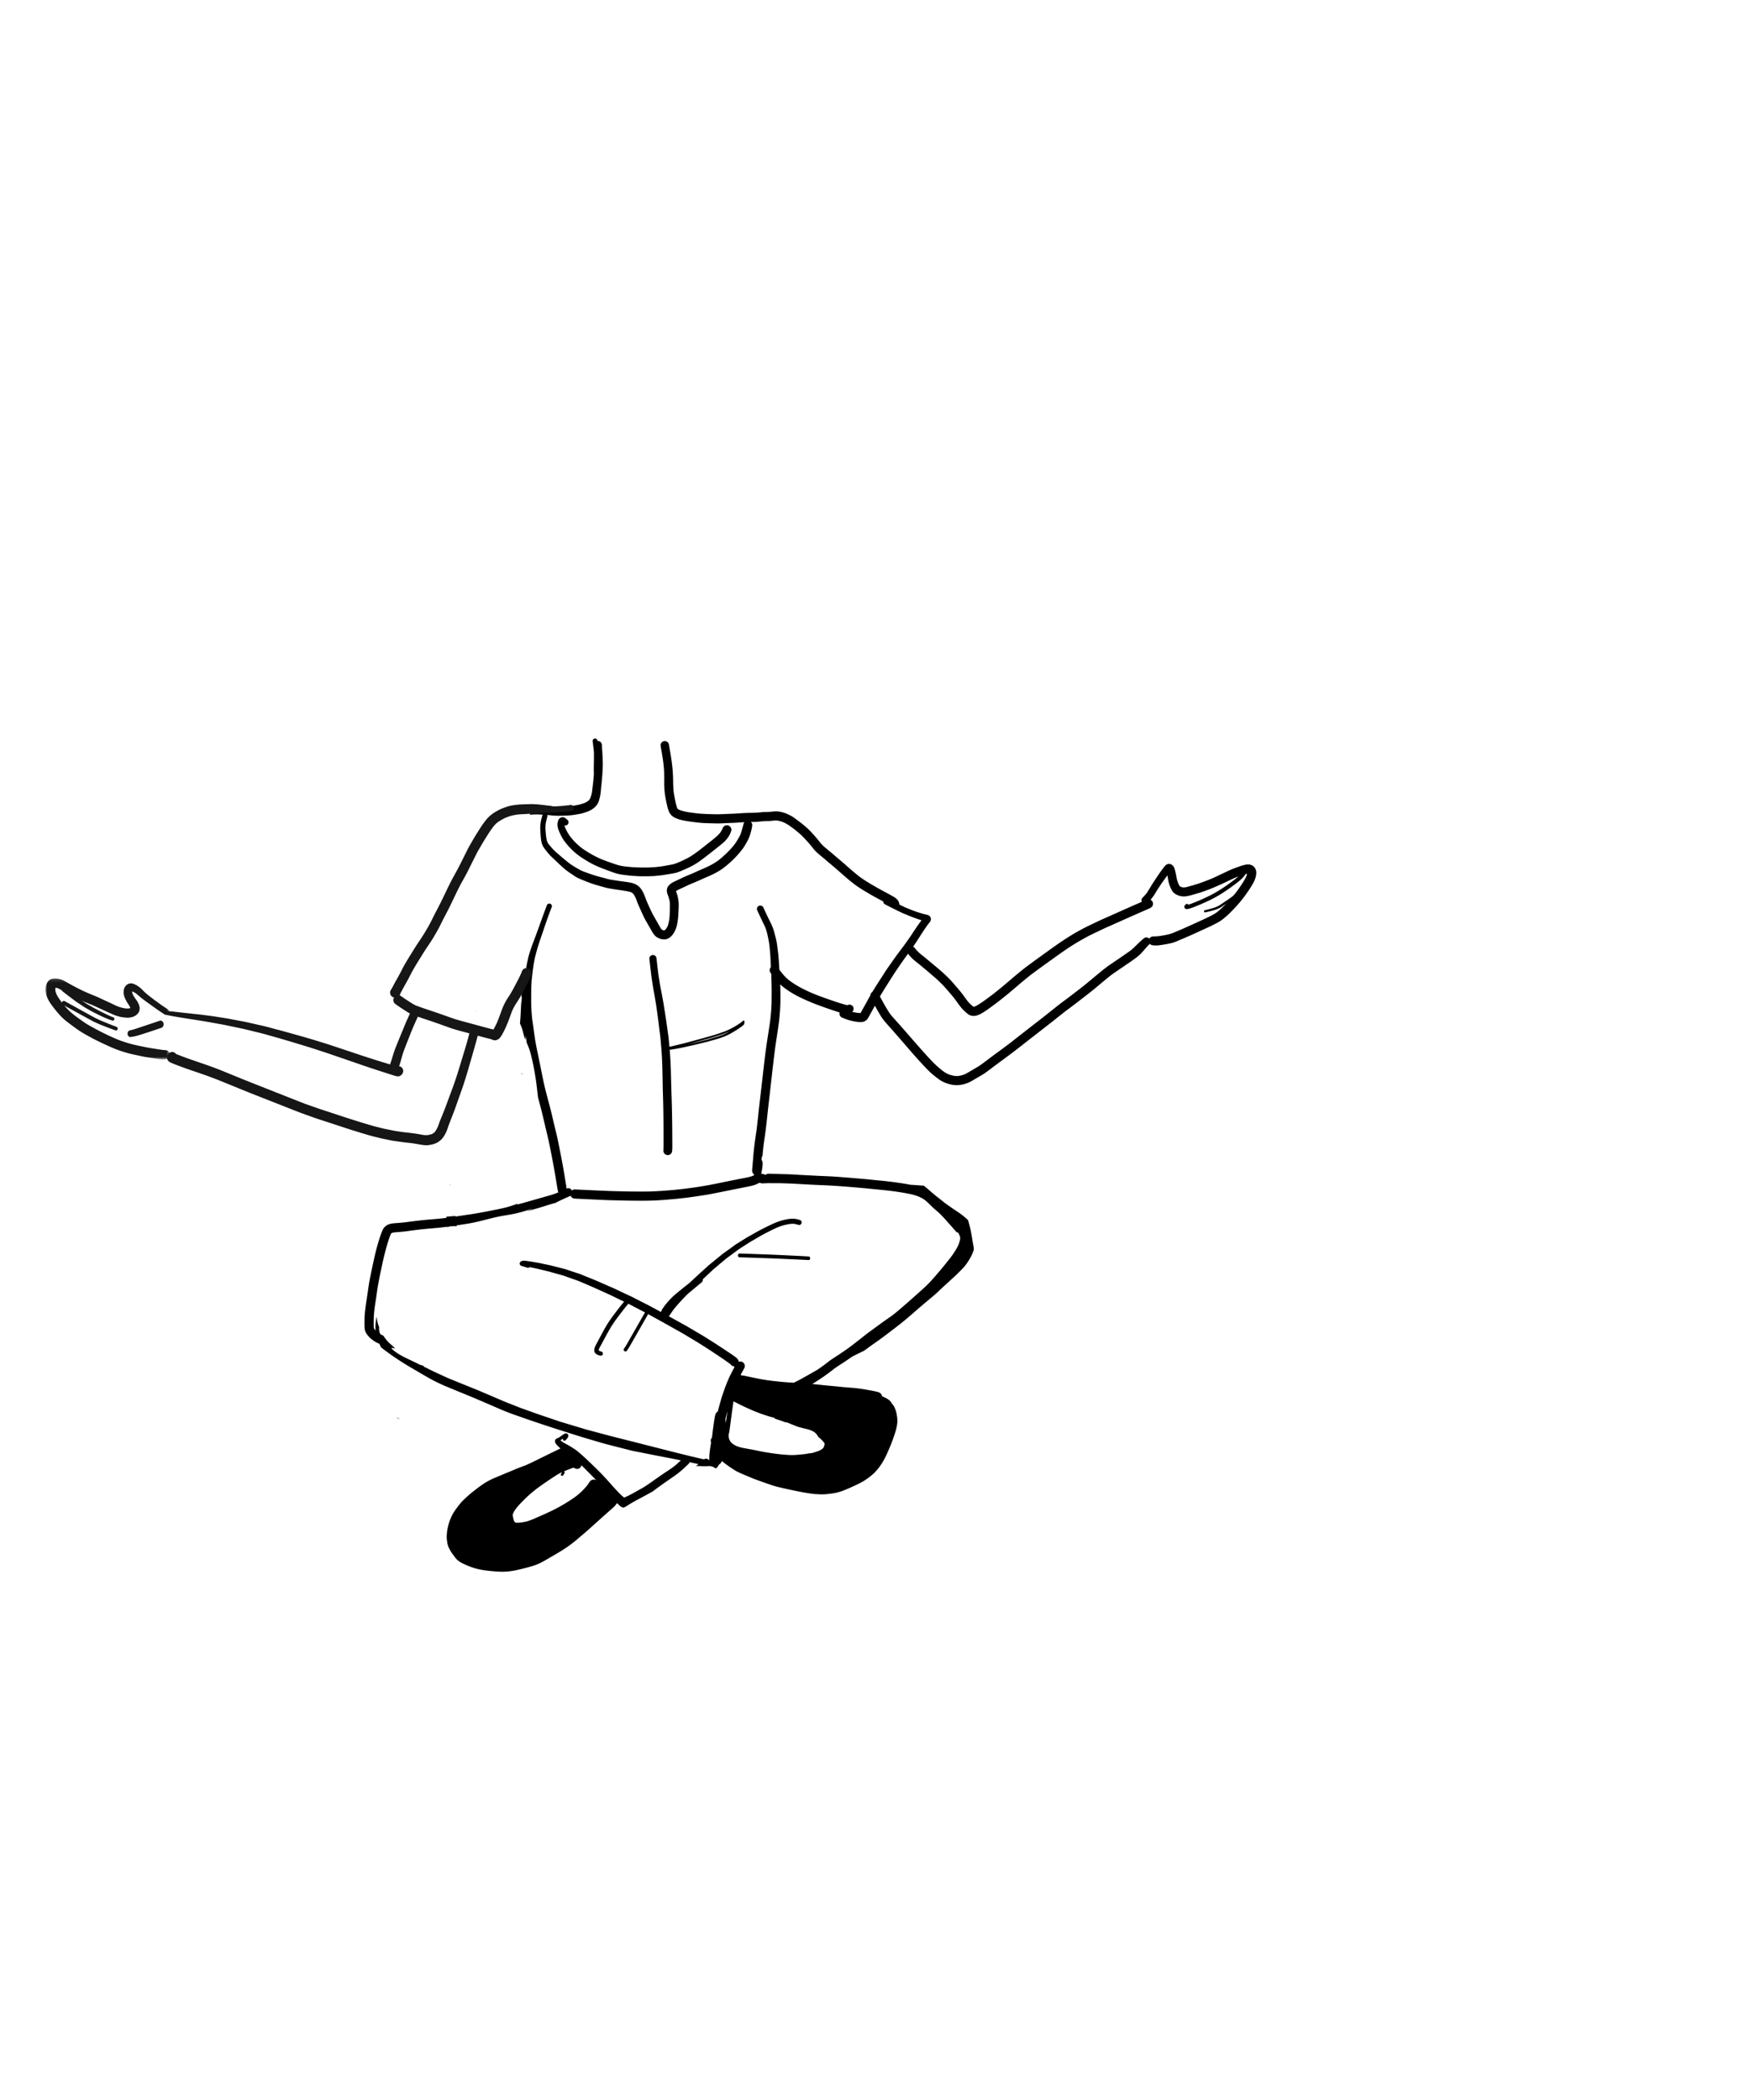 <svg width="500" height="600" xmlns="http://www.w3.org/2000/svg" xmlns:xlink="http://www.w3.org/1999/xlink"><defs><path id="a" d="M0 .127h35.511V23.27H0z"/></defs><g fill="none" fill-rule="evenodd"><path d="M160.786 233.495c-.166.006-.325.02-.482.076-.2.073-.338.167-.488.315-.273.267-.372.684-.461 1.041-.185.732-.016 1.51.23 2.206.133.378.308.745.475 1.11.187.407.39.806.615 1.193.398.687.907 1.317 1.41 1.929.572.694 1.21 1.334 1.873 1.94 1.264 1.155 2.73 2.078 4.203 2.944.715.42 1.454.791 2.21 1.135.547.248 1.1.49 1.663.702.669.251 1.338.503 2.006.756.63.236 1.265.466 1.908.666 1.143.355 2.34.471 3.524.607l.92.104c.257.03.519.03.776.045.584.035 1.169.089 1.754.091l2.13.01c.236 0 .474-.018.71-.026.389-.014.778-.03 1.167-.043.2-.008.4-.038.597-.059l1.267-.133c.693-.074 1.381-.205 2.069-.314a74.918 74.918 0 001.928-.343c.668-.127 1.316-.39 1.938-.659l1.099-.476c.554-.24 1.103-.5 1.641-.775.759-.386 1.48-.823 2.183-1.301.299-.205.588-.424.88-.638a104.54 104.54 0 003.11-2.403c.937-.742 1.882-1.475 2.798-2.244.933-.783 1.744-1.748 2.23-2.869.098-.228.18-.448.253-.683.206-.666-.238-1.39-.895-1.571a1.296 1.296 0 00-.988.129c-.087.067-.174.132-.26.2a1.26 1.26 0 00-.328.555 7.76 7.76 0 01-.743 1.288c-.836.958-1.847 1.733-2.842 2.52-1.033.818-2.065 1.637-3.102 2.45-1.216.896-2.427 1.796-3.798 2.45-.417.198-.83.412-1.253.596l-1.154.505c-.359.138-.718.27-1.088.378-.311.092-.637.14-.955.199l-1.11.205c-.558.103-1.12.189-1.68.28l-1.297.145c-.346.039-.685.06-1.033.074-.447.02-.897.058-1.344.059-.5 0-1 .002-1.498.003a41.83 41.83 0 01-5.394-.36 13.226 13.226 0 01-2.323-.57c-.393-.132-.789-.259-1.178-.4-.959-.347-1.921-.679-2.864-1.066a27.495 27.495 0 01-2.992-1.506c-.93-.541-1.85-1.106-2.711-1.751a19.432 19.432 0 01-3.045-3.027 13.64 13.64 0 01-1.554-2.655 6.127 6.127 0 01-.228-.695.935.935 0 00.901-.236c.337-.336.383-.977 0-1.305l-.37-.317c-.138-.118-.27-.232-.423-.333-.13-.087-.4-.149-.564-.149h-.023m50.062 125.194c0 .299.186.532.409.538 2.643.081 5.288.171 7.931.263 1.742.06 3.483.142 5.225.219 1.668.073 3.337.15 5.005.228.557.026 1.113.055 1.67.087.212.011.389-.243.389-.514 0-.291-.178-.501-.39-.515-1.968-.127-3.937-.212-5.906-.308-.78-.039-1.561-.073-2.342-.11-.79-.037-1.581-.081-2.371-.11l-5.928-.215c-1.095-.04-2.189-.069-3.283-.102h-.008c-.22 0-.4.254-.4.54m-12.137-60.909c1.437-.392 2.87-.803 4.304-1.205l.711-.2c.16-.044.315-.1.472-.15.254-.08.507-.162.76-.244.488-.157.974-.318 1.456-.49a23.1 23.1 0 002.19-.898c-.2.118-.405.227-.609.336-.423.228-.856.438-1.301.622l.006-.002a26.337 26.337 0 01-1.863.664l-1.322.39-1.237.363c-.164.05-.331.088-.497.13-.927.235-1.854.47-2.78.703-.525.133-1.054.249-1.583.37l-.844.194 2.137-.583m13.558-6.1c-.2.16-.393.328-.596.485-.316.232-.65.443-.982.655-.343.22-.69.43-1.044.632-.722.414-1.469.782-2.24 1.1l.064-.026c-.945.387-1.917.708-2.891 1.018-.427.136-.852.276-1.283.396l-2.763.77a550.79 550.79 0 01-4.252 1.16c-.633.171-1.27.326-1.908.484-.722.18-1.446.347-2.172.515-.408.094-.82.18-1.23.267l-.492.103c-.14.029-.281.057-.421.087-.193.04-.38.092-.57.142a.28.28 0 00-.208.268c0 .157.13.268.284.277.245.013.485.033.73.024.274-.01.546-.036.817-.068.53-.06 1.06-.138 1.586-.226.527-.089 1.051-.19 1.575-.293.27-.054.542-.104.812-.165l2.58-.58c.52-.116 1.038-.23 1.555-.358l2.785-.686c.595-.147 1.183-.324 1.772-.492l1.276-.365c.202-.057.4-.124.6-.19a22.482 22.482 0 001.492-.548c.715-.295 1.41-.647 2.072-1.042l.661-.394c.107-.064.217-.125.323-.194.3-.193.608-.38.901-.584l.514-.355c.17-.119.33-.25.496-.375.117-.089.23-.184.327-.292.066-.074.128-.152.171-.24a.448.448 0 00.052-.142c.016-.066.017-.14.023-.208a.326.326 0 00-.05-.185l.01-.008c.112-.09.095-.274 0-.366a.269.269 0 00-.188-.077.284.284 0 00-.188.077" fill="#000" fill-rule="nonzero"/><path d="M185.834 273.162c-.174.177-.327.474-.3.732.166 1.572.353 3.14.538 4.71.087.747.217 1.49.328 2.232.076.507.147 1.013.239 1.517.253 1.394.496 2.788.726 4.186.189 1.14.342 2.288.499 3.433l.168 1.226c.14 1.15.277 2.3.421 3.449.08.626.18 1.254.235 1.883l.21 2.38c.215 2.425.321 4.86.373 7.294.03 1.376.054 2.752.078 4.13.02 1.192.063 2.386.097 3.579.072 2.443.108 4.889.117 7.334.004 1.218.009 2.435.009 3.652v1.917c-.001.65.002 1.299-.04 1.947-.022.324.145.673.367.897.234.237.555.371.886.371.331 0 .652-.134.886-.37l.196-.258c.113-.198.17-.41.171-.64.076-.682.055-1.37.051-2.056l-.01-1.852c-.007-1.246-.012-2.492-.027-3.737a336.63 336.63 0 00-.158-7.385c-.092-2.694-.153-5.388-.228-8.083a104.604 104.604 0 00-.458-7.2c-.076-.774-.13-1.554-.237-2.324l-.286-2.053c-.159-1.14-.304-2.283-.486-3.419a980.416 980.416 0 01-.63-3.981c-.107-.677-.244-1.348-.365-2.022a95.847 95.847 0 00-.289-1.524c-.14-.717-.29-1.43-.404-2.152l-.404-2.567c-.182-1.504-.366-3.007-.527-4.514-.03-.285-.092-.522-.3-.732a1.021 1.021 0 00-.723-.303c-.27 0-.532.11-.723.303" fill="#000" fill-rule="nonzero"/><path d="M165.974 419.068a1.25 1.25 0 00.156-.434l1.116 1.127.191.192.428.428c.511.511 1.02 1.022 1.525 1.54l.228.234c.225.23.448.456.659.689l.054.06.104.114a.606.606 0 00-.144-.108 1.316 1.316 0 00-.66-.18l-.173.024-.174.023a1.334 1.334 0 00-.577.337c-.187.154-.325.368-.462.591l-.045.074c-.03.05-.059.099-.089.146a22.98 22.98 0 01-.178.28 19.914 19.914 0 01-3.23 3.208c-.577.437-1.163.844-1.74 1.21l-1.538.976c-.224.143-.462.274-.691.4l-.284.16-.278.157c-.26.148-.514.294-.768.425l-.055.03-.242.125a265.6 265.6 0 01-1.183.618c-.275.143-.566.276-.824.394-.133.06-.265.12-.395.181-.716.337-1.444.662-2.188.993l-.103.046c-.57.254-1.14.506-1.713.756a26.75 26.75 0 01-1.755.673c-.623.21-1.261.319-1.915.42a9.607 9.607 0 01-1.223.098c-.116 0-.232-.004-.347-.012a2.04 2.04 0 01-.15-.036c-.04-.023-.081-.05-.121-.076-.101-.095-.2-.2-.3-.32a7.062 7.062 0 01-.253-.891l-.014-.064c-.05-.224-.099-.445-.136-.664a2.124 2.124 0 01-.009-.201c.041-.165.092-.327.157-.493.208-.434.479-.873.827-1.34.578-.725 1.248-1.46 2.105-2.309l.155-.155c.347-.345.704-.699 1.07-1.03l.246-.224c.3-.273.638-.58.986-.86l.681-.55.68-.547.482-.345.066-.047a105.054 105.054 0 013.287-2.289l.156-.103.053-.035c.628-.413 1.277-.84 1.93-1.236.3-.18.637-.357 1.028-.54.016.005.036.01.054.017-.003.008.014.019.042.037l.035.027a3.99 3.99 0 01-.15.24l-.02.028c-.14.171-.14.371-.003.508a.396.396 0 00.27.105.299.299 0 00.24-.105c.059-.074.115-.147.171-.222.077-.105.14-.23.19-.33l.014-.026.057-.107a.367.367 0 00-.058-.443l-.038-.038-.039-.037c.049-.013.097-.034.146-.055.45-.184.874-.352 1.296-.514l.205-.078c.377-.145.75-.289 1.13-.377.115.06.218.12.32.181.186.111.401.17.624.17.455 0 .876-.238 1.101-.621zm72.16-7.076a3.666 3.666 0 00-.476-1.168 5.692 5.692 0 00-.688-.86 9.944 9.944 0 00-1.53-1.366c-.185-.137-.397-.252-.601-.364l-.177-.097a26.48 26.48 0 00-.564-.3c.07.024.14.044.211.062a1.323 1.323 0 00.59.022l.3.06c.864.17 1.757.346 2.597.651.334.159.656.345.96.554.06.055.12.11.176.169.107.158.204.33.297.525.027.078.049.154.068.234.01.186.005.378-.016.589a5.212 5.212 0 01-.198.846 5.041 5.041 0 01-.343.604c-.157.185-.34.374-.558.581a2.619 2.619 0 00-.048-.742zm1.993-5.018l.009.004h.01c.148.108.285.217.41.329a4.735 4.735 0 00-.429-.333zm-32.337-3.628l.037-.137-.034.252-.403 2.974-.019.14-.016.114a18.744 18.744 0 00-.097-1.278c.104-.425.209-.849.313-1.266l.004-.028.002.001c.075-.264.144-.519.213-.772zm17.934 12.378a46.854 46.854 0 01-4.596-.437l-.042-.006c-1.252-.178-2.524-.359-3.76-.615l-.424-.087c-1.007-.207-2.148-.444-3.276-.64l-.201-.034c-1.314-.224-2.672-.458-3.8-1.185-.691-.447-1.142-1.03-1.335-1.735a2.92 2.92 0 01.06-1.729l.02-.143.018-.129c.276-1.956.537-3.946.779-5.806l.179-1.252.004-.025.077-.537c.047-.331.094-.662.143-.993l.018.017.027.014.679.342c1.118.566 2.274 1.15 3.456 1.67l.315.14.229.102c.478.215.958.43 1.44.615l.589.226.588.226.188.074.056.023.036.013c.15.06.3.12.452.17l1.137.373.83.273c.183.06.38.113.552.158.097.025.193.051.289.078l.486.136.493.138-.09.058-.089.066.336.114c.545.177 1.113.362 1.672.552.413.142.829.294 1.309.48a1.86 1.86 0 00.115-.093c.91.38 1.888.774 3.167 1.282.714.21 1.423.387 2.022.53l.056.015c.845.202 1.717.41 2.493.862a3.392 3.392 0 011.392 1.574c.125.079.247.158.366.242.437.387.826.784 1.188 1.215.066.097.122.189.17.279.02.06.038.122.054.185 0 .058-.001.117-.005.175a4.919 4.919 0 01-.178.656c-.068.135-.14.26-.218.381a3.415 3.415 0 01-.269.252c-.298.203-.59.372-.892.516-.356.138-.726.258-1.107.38l-.13.043c-.22.07-.436.14-.65.186l-.254.056-.048.012c-.189.02-.38.041-.57.055l-.112.008-.039.003-.055.014a12.6 12.6 0 01-1.321.219l-.243.027-.026.002-.266.028c-.971.1-1.963.202-2.94.202h-.003c-.18 0-.361-.003-.541-.01zM189.56 342.84l.543-.043c1.086-.087 2.316-.185 3.504-.311l1.094-.118 1.041-.112c.51-.055 1.019-.127 1.583-.209l.055-.008.74-.104c1.05-.143 2.098-.307 3.26-.491l.629-.1c.412-.064.83-.148 1.233-.228l.058-.012.606-.12c.53-.1 1.06-.204 1.59-.31a12234.782 12234.782 0 007.673-1.54l.11-.021.219-.044c.679-.136 1.38-.275 2.05-.494a8.1 8.1 0 001.232-.538c.074-.038.146-.078.218-.118.133.063.274.1.42.114.114.052.237.08.363.08l.034-.001 1.567-.064.06-.002 1.7.005 1.705.006c.833.026 1.665.054 2.498.081 1.039.036 2.08.096 3.087.154l.694.04c1.306.073 2.611.14 3.917.207.493.025.987.044 1.48.065l.182.007c.664.025 1.314.05 1.973.087 5.185.288 10.298.78 15.516 1.302 1.178.118 2.33.262 3.505.41 1.325.197 2.357.36 3.408.562l.17.032c.506.097 1.031.197 1.546.332.54.144 1.073.318 1.626.533.293.127.636.281.965.464.299.166.598.359.913.588.452.371.871.781 1.277 1.179l.17.164.167.164c.275.264.57.547.87.822.235.213.475.42.715.628.27.233.566.489.844.748.82.76 1.577 1.618 2.307 2.448l.016.019c.158.18.317.36.476.538l.367.414.068.076a94.386 94.386 0 011.52 1.737c.144.172.388.297.669.343.139.294.278.592.413.891.052.143.09.279.119.413a4.04 4.04 0 01-.001.55c-.094.502-.26 1.044-.522 1.704a14.875 14.875 0 01-.907 1.648 28.06 28.06 0 01-1.181 1.73c-.597.763-1.202 1.52-1.806 2.276l-.118.148a74.269 74.269 0 01-1.594 1.906l-.391.458c-.615.722-1.38 1.62-2.154 2.431a39.336 39.336 0 01-2.318 2.227l-.756.674-.343.307c-1.018.91-2.171 1.942-3.316 2.934l-.676.584-.466.402c-.344.295-.686.591-1.029.888a46.132 46.132 0 01-1.832 1.484c-.35.251-.697.492-1.042.733l-.203.142c-.444.309-.887.618-1.328.933-.733.526-1.46 1.06-2.189 1.594l-.557.408c-.357.262-.716.52-1.074.78l-.166.119a32.49 32.49 0 00-1.246.955l-.033.026-.27.214a373.9 373.9 0 01-2.554 2l-.552.426-.021.017-.24.183c-.516.394-1.05.8-1.6 1.178-.678.464-1.356.926-2.036 1.386-.317.214-.64.421-.964.628l-.084.054c-.308.197-.624.4-.93.609l-.139.094c-.278.189-.53.36-.767.542-.367.282-.732.566-1.094.853a59.73 59.73 0 01-2.247 1.607l-.307.182c-.75.438-1.52.87-2.267 1.29l-.13.072-.82.46c-.58.326-1.149.645-1.714.948-.295.156-.6.308-.897.452l-.053.027-.16.079-.436.217c-.5-.024-1.037-.052-1.585-.092-1.423-.102-2.86-.253-4.096-.388-.488-.052-.978-.116-1.453-.178l-.27-.035a57.51 57.51 0 00-.599-.096l-.183-.03a40.011 40.011 0 01-1.886-.33l-.36-.072c-1.223-.25-2.485-.507-3.722-.784a1.671 1.671 0 00-.357-.04c-.084 0-.168.007-.247.022l-.168-.086-.26-.134c.268-.494.54-.993.812-1.49l.208-.381c.35-.639.144-1.418-.466-1.773a1.28 1.28 0 00-.65-.173c-.159 0-.315.028-.465.082a1.03 1.03 0 00-.166-.58 3.39 3.39 0 00-.34-.435 2.351 2.351 0 00-.28-.233l-.07-.054a17.791 17.791 0 00-1.064-.769l-.144-.098a87.405 87.405 0 00-1.2-.807l-.326-.215c-.76-.501-1.52-1.002-2.282-1.501a123.276 123.276 0 00-2.53-1.62l-.66-.415c-.577-.363-1.173-.74-1.78-1.095l-1.754-1.033-1.755-1.033a59.227 59.227 0 00-1.606-.907l-.441-.244a672.103 672.103 0 00-3.55-1.963c.051-.053.097-.114.144-.178l.04-.055a6.07 6.07 0 00.202-.289c.235-.359.516-.783.816-1.196.078-.108.16-.216.24-.323 1.157-1.433 2.482-2.885 4.052-4.437l.28-.23.543-.45.709-.591a323.92 323.92 0 012.389-1.982c.124-.125.21-.274.259-.443.035-.13.045-.27.025-.407l.11-.1.113-.105.968-.907.968-.907.259-.245c.243-.231.519-.494.8-.73l3.448-2.901.02-.017 1.422-1.049 1.347-.993.656-.485.08-.059c.053-.04.107-.082.162-.118l.703-.452.701-.452.085-.054 1.449-.93c.252-.163.518-.315.754-.45.117-.065.233-.132.35-.2l1.604-.94c1.287-.753 2.593-1.41 3.587-1.9.639-.313 1.18-.572 1.741-.817a14.915 14.915 0 013.511-.976 7.81 7.81 0 01.902-.06 4.6 4.6 0 01.374.014 8.85 8.85 0 011.22.298.62.62 0 00.193.032.754.754 0 00.703-.54c.104-.377-.119-.77-.509-.895-.785-.251-1.428-.368-2.022-.368h-.035c-.836.007-1.66.17-2.284.31a15.63 15.63 0 00-2.046.607c-.721.267-1.41.59-2.17.954-1.27.608-2.62 1.273-3.913 2.006l-.143.08-1.338.757c-.138.078-.28.154-.42.232-.276.151-.558.306-.825.473l-.367.23-1.05.653-1.545.962c-.188.116-.37.252-.546.382l-.059.044a13.89 13.89 0 01-.202.15l-1.515 1.09-1.517 1.09c-.23.165-.452.352-.666.532l-.27.227-.884.722-.882.723-.578.474-.61.5c-.184.15-.363.317-.537.478l-.094.088a6.34 6.34 0 01-.169.155c-.244.22-.486.44-.73.658-.54.487-1.082.974-1.617 1.468-.84.775-1.68 1.552-2.517 2.33-.961.754-1.96 1.555-3.239 2.596-.5.405-1.075.88-1.606 1.395a25.263 25.263 0 00-1.5 1.611c-.414.476-.79.963-1.12 1.45-.257.378-.523.77-.654 1.239l-1.497-.812-1.4-.756a67.865 67.865 0 00-1.747-.902l-.043-.021a149.3 149.3 0 01-.913-.464l-1.272-.652-.619-.317a26.246 26.246 0 01-.244-.127l-.029-.016c-.154-.08-.308-.16-.465-.235l-1.576-.74-1.574-.74c-.218-.102-.434-.206-.651-.31l-.086-.04-.025-.012a49.415 49.415 0 00-1.591-.74l-1.799-.787-1.798-.787a86.85 86.85 0 00-2.335-.99l-.077-.031c-1.105-.447-2.21-.894-3.313-1.342a9.064 9.064 0 00-.691-.235c-.115-.036-.228-.07-.339-.108l-2.14-.712-1.177-.392a2.438 2.438 0 00-.214-.057 327.096 327.096 0 01-1.046-.264l-2.173-.553-.241-.063-.042-.012c-.2-.051-.408-.106-.613-.149l-.962-.2-.955-.198c-.142-.03-.286-.06-.428-.092l-.038-.008c-.296-.066-.61-.134-.92-.188a98.49 98.49 0 01-.764-.132l-.06-.01a57.391 57.391 0 00-2.054-.335l-.09-.013-.061-.009c-.277-.04-.564-.081-.848-.107a2.093 2.093 0 00-.2-.009c-.1 0-.2.006-.3.012-.224.016-.418.112-.612.216a.69.69 0 00-.343.598c0 .306.21.58.51.669.587.172 1.143.343 1.697.52a.533.533 0 00.173.028.662.662 0 00.47-.205l.367.079.12.026.49.1.044.01c.308.061.667.135 1.013.216l3.329.798c.217.053.436.116.647.177l.024.007c.102.03.204.06.306.088l1.087.304 1.089.303.347.098.453.126.1.027c.065.016.131.034.194.056l.662.236.663.234 2.04.723.935.332.899.381c1.317.558 2.81 1.189 4.238 1.835l1.807.82 1.808.82c.54.244 1.09.514 1.577.752l.108.054c.2.098.4.196.602.292l.11.053 1.92.927c-.414.489-.745.894-1.041 1.271a122.194 122.194 0 00-.595.764c-.462.594-.878 1.139-1.272 1.665a43.143 43.143 0 00-1.73 2.468c-.516.8-.99 1.67-1.407 2.438l-.076.138c-.454.834-.9 1.67-1.345 2.509l-.236.443-.37.696a6.15 6.15 0 00-.285.636c-.087.226-.12.469-.139.655a1.92 1.92 0 00.043.638c.021.09.07.193.14.295.09.135.2.22.327.317l.027.021c.171.13.377.222.573.301.195.081.397.123.57.157a.915.915 0 00.167.018c.11 0 .207-.026.296-.08a.612.612 0 00.277-.359.616.616 0 00-.068-.474.56.56 0 00-.353-.266l-.025-.006a3.785 3.785 0 01-.366-.1 3.05 3.05 0 01-.349-.205l.007-.144c.033-.161.076-.31.13-.45.102-.224.225-.443.343-.654l.016-.03.04-.07.115-.21.053-.098.108-.2.349-.648.34-.63.244-.455.02-.035c.548-1.02 1.115-2.073 1.727-3.077a35.361 35.361 0 011.693-2.482 79.922 79.922 0 011.31-1.732l.075-.098.075-.097c.03-.034.056-.069.083-.107l.034-.043.295-.382c.429-.553.884-1.1 1.324-1.628l.072-.087c.136.07.276.145.415.22l.058.03.172.091 1.276.67.58.303c.308.162.617.32.926.48l.131.067c.401.208.802.415 1.2.627l-.602 1.046-.766 1.341-2.335 4.087c-.367.64-.733 1.283-1.097 1.924a30.245 30.245 0 01-1.218 1.999.45.45 0 00-.06.357.527.527 0 00.24.335.512.512 0 00.39.05.513.513 0 00.303-.232c.542-.803 1.043-1.682 1.483-2.458l.233-.406.398-.696 1.147-2.004 1.942-3.4.835-1.462 1.422.788 1.116.614a574.34 574.34 0 015.667 3.165l.475.267a69.38 69.38 0 011.594.913l3.497 2.092a63.49 63.49 0 011.594.996l.075.047.02.013.554.353c.955.605 1.73 1.108 2.44 1.583.305.204.61.407.917.61 1.312.872 2.667 1.772 3.964 2.737.137.111.28.235.397.385a1.24 1.24 0 00.883.367l.046-.001-.013.04-.014.073-.051.283c-.608 1.12-1.246 2.333-1.778 3.587-.42.986-.82 2.033-1.221 3.2-.139.398-.275.796-.413 1.194l-.015.044-.039.11a7.925 7.925 0 00-.13.395l-.502 1.79-.14.497a51.61 51.61 0 00-.432 1.662 1.28 1.28 0 00-.274.207l-.052.067-.027.035a1.244 1.244 0 00-.323.552 1.87 1.87 0 00-.072.224c-.044.168-.082.335-.118.504-.042.192-.072.39-.102.581l-.028.18c-.096.59-.177 1.192-.255 1.775l-.05.36c-.065.471-.13.942-.187 1.415l-.131 1.082c-.021.17-.038.34-.052.51-.237.247-.371.576-.35.858.018.24.044.463.076.685-.076.425-.143.834-.203 1.25l-.018.125c-.12.825-.243 1.679-.266 2.531-.009.354-.017.707-.02 1.06a.665.665 0 00-.127-.167 1.108 1.108 0 00-.778-.322c-.214 0-.41.06-.6.184l-.693-.161a492.454 492.454 0 01-3.097-.727 440.686 440.686 0 01-5.754-1.426l-4.53-1.153-.522-.133c-2.525-.645-5.051-1.289-7.578-1.926l-.792-.199c-1.83-.46-3.478-.876-5.142-1.321l-2.19-.587-2.192-.588-.281-.074a47.1 47.1 0 01-1.502-.417l-2.471-.745-1.151-.347c-1.059-.32-2.118-.64-3.178-.956-.21-.063-.418-.137-.626-.21a52.584 52.584 0 00-.307-.107l-1.642-.556-.442-.15-1.637-.554-1.638-.556a66.661 66.661 0 01-1.37-.486l-.43-.156-.273-.098-.59-.211-2.231-.8c-.445-.158-.892-.338-1.324-.51l-.084-.034a65.78 65.78 0 00-.67-.27l-2.423-.952-1.218-.522-.148-.064c-1.36-.584-2.72-1.168-4.083-1.743-.335-.141-.67-.284-1.004-.427l-.078-.033c-.662-.284-1.347-.576-2.026-.85l-.814-.327-2.83-1.142c-1.4-.565-2.8-1.136-4.198-1.707-1.073-.493-2.146-.986-3.219-1.477-.69-.317-1.38-.66-2.05-.991l-.043-.021-.61-.303-.696-.343-.22-.109a1.011 1.011 0 00-.586-.422.998.998 0 00-.34-.033l-1.011-.498c-.746-.367-1.51-.73-2.25-1.081l-.177-.084-.515-.244c-1.388-.659-2.545-1.336-3.537-2.074a12.14 12.14 0 01-.825-.723l.042-.269c.313.087.635.168.955.249a7.459 7.459 0 00-.403-.437 11.5 11.5 0 00-.526-.498c-.078-.07-.156-.139-.235-.207l-.074-.066c-.104-.09-.207-.182-.31-.274l-.097-.087-.052-.048a.671.671 0 01-.05-.048l-.061-.057-.021-.02-.024-.022a.138.138 0 00-.027-.027l-.023-.023-.049-.052c-.271-.28-.541-.6-.825-.983a19.34 19.34 0 01-.426-.593 7.452 7.452 0 01-.168-.254l-.148-.059a7.8 7.8 0 01-.683-.35c-.293-.508-.368-.993-.39-1.566a2.15 2.15 0 01.03-.456c-.12-.3-.22-.58-.311-.856a8.445 8.445 0 01-.397-2.178c-.224.99-.34 1.989-.352 2.965a7.3 7.3 0 00.062 1.047c-.094-.11-.193-.221-.289-.335a4 4 0 01-.238-.397l-.008-.034c-.047-.622-.039-1.255-.035-1.866l.002-.232c.005-.484.018-.87.043-1.248l.019-.303v-.027c.02-.297.038-.605.073-.905.04-.32.077-.641.115-.962l.052-.445c.066-.442.134-.884.203-1.327l.021-.14c.106-.691.217-1.406.314-2.11l.068-.501c.058-.44.117-.881.19-1.314a120.1 120.1 0 01.372-2.082c.227-1.222.493-2.457.748-3.65l.007-.032.025-.118.095-.443.01-.05c.206-.964.42-1.96.664-2.931.483-1.925 1.02-3.967 1.791-5.93a3.59 3.59 0 01.2-.375c.021-.02.045-.04.068-.06.044-.03.09-.056.139-.082.22-.07.45-.115.644-.148.41-.04.821-.071 1.23-.104l.161-.013c.313-.024.626-.049.939-.078a40.25 40.25 0 002.071-.26l.024-.003.508-.072.515-.063c.981-.123 2.094-.26 3.193-.37a190.5 190.5 0 012.299-.21c.486-.043.962-.085 1.438-.13.852-.078 1.78-.185 2.834-.328l-.001.023.02.162a1.775 1.775 0 01.979-.292c.3-.035.605-.044.91-.044.244 0 .487.007.729.01l-.004-.12a4.538 4.538 0 00-.005-.116l.5-.077c.643-.097 1.284-.195 1.927-.289 2.265-.328 4.519-.907 6.697-1.466l.708-.182a47.115 47.115 0 013.487-.743c.322-.056.644-.109.967-.162l.174-.03a40.027 40.027 0 002.7-.523c1.336-.3 2.664-.723 3.949-1.132l.726-.231c-.683.312-1.245.566-1.77.795.133-.028.264-.066.395-.104.46-.132.92-.26 1.38-.387l.07-.019a80.528 80.528 0 003.378-1.002 90.945 90.945 0 012.293-.702 6.08 6.08 0 01.546-.126l.193-.096.099-.049.361-.18.095-.048.03-.014c.401-.2.816-.41 1.231-.598l.087-.04a200.78 200.78 0 012.354-1.06c.058.157.157.307.282.434.238.237.542.362.928.384 2.171.108 4.058.196 5.766.27l1.344.063.024.001.04.002c.887.044 1.805.09 2.706.112l2.312.056 2.226.054c1 .024 2.016.03 3 .037l.029.001.7.005.902.003c2.335 0 4.382-.074 6.255-.225zm148.699-86.715c.849 0 1.678-.239 2.48-.47l.212-.061.162-.046c.755-.21 1.344-.383 1.91-.561.466-.146.95-.325 1.339-.468l.42-.154a35.788 35.788 0 001.601-.617 80.181 80.181 0 003.396-1.512l.863-.41.096-.046a95.109 95.109 0 011.922-.898 46.789 46.789 0 011.77-.673l.076-.027c.58-.207 1.18-.422 1.799-.55-.069.292-.16.586-.29.924-.216.455-.483.896-.72 1.285l-.086.142a25.5 25.5 0 01-.53.834 65.604 65.604 0 01-1.068 1.545l-.026.038-.11.154-.025.032c-.368.478-.748.971-1.15 1.437l-.233.278c-.157.189-.339.404-.522.602l-.322.345-.594.64c-.448.482-.931.948-1.398 1.399l-.141.136c-.49.474-1.007.899-1.446 1.251-.924.652-1.97 1.15-2.981 1.63l-.184.088c-.773.368-1.566.73-2.332 1.08l-.148.068-.075.033c-1.444.66-2.985 1.36-4.553 2.046l-.146.062-.09.037c-.107.03-.21.073-.307.13l-.036.014a1.5 1.5 0 00-.195.081l-.634.266-.182.076-.418.178c-.713.285-1.378.488-2.03.62-.597.124-1.235.235-2.067.361-.631.074-1.155.108-1.647.108h-.14c-.451 0-.874.248-1.104.647l-.012-.022a1.177 1.177 0 00-.824-.34c-.365 0-.622.172-.824.34-.62.517-1.224 1.098-1.757 1.61l-.347.334-.32.312c-.178.178-.36.358-.546.526-.24.215-.49.424-.785.659-1.512 1.083-3.076 2.145-4.588 3.174l-.336.229c-.471.32-.943.64-1.413.963-.159.108-.313.23-.462.346a13.214 13.214 0 01-.504.386c-.233.172-.44.329-.641.494l-1.376 1.136-.285.234c-.407.335-.812.673-1.217 1.01l-.228.19c-.515.43-1.032.862-1.55 1.289a89.654 89.654 0 01-2.177 1.717l-.357.277.162-.113-.243.175a301.44 301.44 0 01-3.572 2.717l-.176.132a75.57 75.57 0 00-2.368 1.814 400.058 400.058 0 01-6.283 4.952c-2.1 1.627-4.31 3.352-6.572 5.129a207.03 207.03 0 01-3.127 2.342l-.155.113-.058.042c-.932.683-1.897 1.388-2.833 2.1-.537.408-1.077.812-1.618 1.214l-.159.118c-.416.308-.845.628-1.294.898a179.73 179.73 0 01-3.392 1.993c-.16.09-.32.173-.476.249a9.63 9.63 0 01-1.701.464 5.492 5.492 0 01-1.266-.003 11.74 11.74 0 01-.942-.214 9.532 9.532 0 01-.828-.28 9.363 9.363 0 01-.935-.502 9.995 9.995 0 01-.81-.581 25.861 25.861 0 01-2.62-2.337 91.156 91.156 0 01-2.67-2.88 415.992 415.992 0 01-4.22-4.804l-.097-.112-.71-.818c-.869-.996-1.612-1.84-2.342-2.654l-.275-.306c-.318-.354-.634-.708-.949-1.063a13.438 13.438 0 00-.193-.212 7.924 7.924 0 01-.408-.466l-.416-.528a24.995 24.995 0 01-.796-1.248l-.266-.442-.016-.026c-.175-.291-.357-.593-.526-.896-.28-.502-.555-1.006-.83-1.511a19.672 19.672 0 01-.425-.838c.273-.463.552-.925.833-1.385.595-.973 1.216-1.954 1.815-2.904l.024-.038.121-.192c.629-.997 1.246-1.97 1.89-2.928a161.927 161.927 0 013.34-4.75c.46.63.996 1.21 1.59 1.73.319.276.661.548.964.787l.058.047c.202.16.404.32.602.485l.947.786.947.786c.676.56 1.351 1.143 2.005 1.707l.09.079.686.591c.47.404.912.837 1.338 1.257.468.46.883.871 1.267 1.309l.088.099.062.07c.797.909 1.621 1.848 2.388 2.807l.176.221.06.075c.216.286.427.578.637.87l.039.054c.457.635.917 1.276 1.426 1.862.163.19.356.41.573.611.13.122.265.24.399.358l.225.2c.299.266.6.535.949.714.352.183.763.272 1.256.272.043 0 .088 0 .132-.003.546-.016 1.018-.205 1.536-.433.528-.231 1.023-.547 1.437-.824l.292-.194c.211-.137.41-.267.6-.405l.427-.308.135-.098c.296-.214.591-.428.884-.647l.339-.253.213-.159c.42-.311.855-.634 1.276-.967l.882-.7.881-.699c.441-.35.881-.721 1.33-1.101l.197-.166.405-.34c.423-.353.84-.71 1.257-1.068l.45-.386c.999-.856 2.036-1.7 3.039-2.517l.514-.417 2.051-1.511 1.005-.74c.772-.569 1.575-1.141 2.33-1.679.398-.283.796-.568 1.194-.854 1.98-1.423 4.094-2.923 6.262-4.25a63.81 63.81 0 012.387-1.379l.298-.165c.542-.3 1.156-.642 1.763-.93l2.017-.964c.578-.275 1.155-.55 1.732-.827a38.73 38.73 0 011.114-.5l.104-.045.476-.208c1.169-.52 2.337-1.04 3.506-1.564a900.312 900.312 0 017.287-3.219l.097-.042c.259-.113.514-.224.744-.372.304-.195.501-.45.586-.76a1.275 1.275 0 00-.677-1.486l.023-.017c.274-.324.554-.684.833-1.068.17-.234.321-.49.467-.738l.013-.025.002.001c.062-.104.123-.21.186-.312.138-.224.28-.446.422-.668l.202-.318a55.236 55.236 0 012.618-3.733l.035-.045.036-.044.017.126.06.373c.1.666.19 1.22.355 1.776.173.586.408 1.172.716 1.791.063.127.142.258.248.41.106.155.232.31.376.46.132.135.303.247.454.347l.077.05c.326.22.729.366 1.08.486.364.126.799.19 1.296.192h.025zM169.523 211.22c-.114.114-.227.316-.204.492.114.886.26 2.055.38 3.227.014 1.37-.013 2.776-.036 4.017-.013.672-.008 1.399.017 2.222a58.305 58.305 0 01-.36 3.593c-.056.412-.1.834-.145 1.267-.059.389-.112.678-.174.937-.04.164-.09.325-.15.503l-.039.12-.025.08c-.027.09-.055.18-.087.268-.09.188-.197.37-.324.557a5.023 5.023 0 01-.398.387 7.56 7.56 0 01-.906.51c-.169.061-.34.117-.51.172l-.205.067c-.3.099-.63.194-1.013.289a8.12 8.12 0 01-.701.139l-.32.056c-.3.056-.597.11-.896.157-.875.096-1.748.133-2.79.158-.33.008-.656.014-.984.014a18.19 18.19 0 01-1.943-.09c-1.55-.162-2.95-.296-4.36-.296-.2 0-.396.003-.587.008-.039.13-.092.258-.157.38-.42.785-.848 1.565-1.284 2.342.601-.06 1.272-.11 1.957-.11.147 0 .296.003.446.007.431.015.863.034 1.294.059a.258.258 0 00-.038.092c-.037.148-.076.295-.114.443l-.015.056c-.13.496-.264 1.007-.35 1.516-.13.758-.17 1.558-.123 2.446.035.666.078 1.38.152 2.097.029.289.072.574.121.891.066.442.215.9.473 1.442.158.337.392.638.618.93l.173.224c.357.478.752.956 1.17 1.422.257.285.554.558.815.798l.06.055c.076.07.153.14.228.212.246.23.491.466.735.698.546.52 1.108 1.057 1.677 1.57.373.335.74.662 1.14.974.5.393 1.02.746 1.507 1.067.124.082.245.164.368.247l.07.046.057.04c.265.178.538.363.812.533.442.277.937.484 1.416.685l.14.058c.85.357 1.781.72 2.846 1.11.76.278 1.557.499 2.327.713l.21.058.504.141.3.086c.531.155 1.08.315 1.645.41l.266.046a83.02 83.02 0 002.007.322l.4.058c.603.085 1.194.17 1.785.267l.03.005c.621.1 1.263.205 1.87.417.139.07.268.142.394.218.098.091.197.195.311.328a7.4 7.4 0 01.674 1.229c.093.236.183.473.272.71.087.232.172.458.26.683.173.445.375.891.552 1.286l.173.388c.184.413.372.824.56 1.235l.129.28.018.04c.197.427.395.858.621 1.265.465.834.96 1.7 1.399 2.464l.167.293.117.205c.23.403.466.82.732 1.209.123.18.26.345.399.51.117.14.275.258.403.352l.073.056c.285.217.596.347.925.485l.07.028c.311.131.659.166.995.2l.04.005a2.226 2.226 0 001.056-.158c.156-.053.305-.122.44-.203.155-.084.301-.2.443-.314l.063-.049c.305-.24.528-.542.742-.834.359-.486.659-1.106.895-1.842.169-.53.275-1.087.358-1.564.175-1.019.23-2.025.28-3.142l.017-.373c.038-.808.077-1.635-.022-2.44a11.354 11.354 0 00-.303-1.606 11.33 11.33 0 00-.19-.61l-.068-.193-.01-.031-.012-.032a5.411 5.411 0 01-.133-.403c.451-.302.958-.531 1.448-.753a38.162 38.162 0 001.094-.51l.165-.079c.402-.191.804-.382 1.21-.569l.295-.122c.905-.375 1.721-.714 2.529-1.073.201-.089.402-.18.602-.273.263-.12.526-.24.792-.356l.725-.315.638-.277c.425-.185.921-.408 1.39-.656l.264-.14.03-.015c.353-.186.718-.378 1.064-.586.823-.496 1.65-1.11 2.68-1.99a27.778 27.778 0 004.098-4.344c.31-.411.582-.855.807-1.236.209-.353.479-.82.727-1.309.304-.598.557-1.272.793-2.12.155-.561.315-1.159.399-1.775l.023-.171.022-.165a1.274 1.274 0 00-.402-.927l.044.004.305-.001.15-.001c.366-.005.74-.009 1.105-.035.299-.022.597-.05.897-.077l.18-.016a27.402 27.402 0 012.317-.126c.383-.008.78-.05 1.13-.086.23-.024.45-.047.672-.063a5.619 5.619 0 01.862.018 8.832 8.832 0 011.63.477c.461.215 1.06.508 1.61.89.584.405 1.15.832 1.58 1.158.91.725 1.791 1.444 2.56 2.264l.574.613.573.613c.286.306.558.636.796.927l.067.08c.097.118.192.234.29.349.137.162.27.329.4.497.195.245.415.525.654.778.34.357.715.685 1.132 1.044.118.1.238.199.359.297l.057.046c.076.063.152.125.226.189l.227.194.028.024c.132.114.264.227.4.334.293.231.582.482.836.703.164.143.33.286.496.426l.3.25.06.05c.832.697 1.692 1.418 2.516 2.15l.14.122a132.34 132.34 0 002.655 2.307c1.211 1.014 2.178 1.748 3.14 2.38.965.633 1.98 1.229 2.961 1.804l.022.011.362.213c.73.428 1.49.833 2.223 1.225.232.123.462.247.693.372l.026.013c.194.105.39.21.583.316a.853.853 0 00.44.78l.408.216c.487.257 1.038.547 1.584.816l.145.072.14.068.037.024c.064.037.131.069.199.093l.63.31.63.31 1.07.526c.126.063.262.117.394.169l.022.008.047.018.144.057.204.084.736.305c.772.32 1.602.657 2.453.954l.315.11c.345.121.69.242 1.037.355.097.032.194.062.293.093-.15.179-.293.375-.44.578l-.063.087c-.38.521-.715.998-1.026 1.458-.317.468-.623.92-.923 1.375a34.13 34.13 0 00-.318.488l-.055.083c-.206.317-.418.644-.64.956l-.1.144-1.18 1.661c-.235.33-.483.658-.723.974l-.292.385c-.63.839-1.281 1.705-1.916 2.597a251.388 251.388 0 00-2.276 3.245c-.231.335-.453.684-.667 1.022l-.068.107c-.087.139-.175.276-.263.412l-.694 1.075-.246.38c-.563.872-1.165 1.81-1.754 2.763-.139.223-.276.449-.41.674a1.262 1.262 0 00-.566.972c-.264.46-.527.935-.782 1.41-.313.58-.643 1.175-1.069 1.927-.07.122-.136.243-.204.366l-.058.106c-.087.157-.174.315-.263.47-.06.104-.117.21-.176.317-.084.158-.168.312-.257.46l-.087-.003a7.28 7.28 0 01-.892-.064 24.634 24.634 0 01-1.431-.249.388.388 0 00.077-.062c.375-.353.454-.967.184-1.429a1.188 1.188 0 00-1.035-.584c-.225 0-.432.058-.58.161a16.37 16.37 0 01-1.028-.272l-.105-.03c-.396-.116-.79-.236-1.184-.357-.64-.196-1.302-.424-1.834-.607l-.247-.084c-1.655-.565-3.6-1.246-5.476-2.023-2.795-1.187-4.936-2.367-6.733-3.715a11.926 11.926 0 01-1.447-1.351c-.385-.427-.75-.887-1.102-1.33l-.217-.276-.02-.026-.023-.03-.035-.543c-.051-.743-.101-1.485-.147-2.227a42.752 42.752 0 00-.308-3.031c-.073-.576-.15-1.151-.23-1.726a14.6 14.6 0 00-.31-1.509 70.43 70.43 0 00-.353-1.368l-.05-.187a13.07 13.07 0 00-.356-1.17 18.99 18.99 0 00-.64-1.527 39.59 39.59 0 00-.378-.767c-.102-.205-.204-.408-.303-.613-.486-1-.977-2.056-1.372-2.904l-.146-.316c-.105-.227-.365-.387-.577-.445a.964.964 0 00-.745.099.969.969 0 00-.442.575c-.083.296.002.542.096.743l.026.057c.427.918.852 1.83 1.284 2.741l.254.53.045.094c.217.453.441.921.65 1.386.157.414.277.765.376 1.103.101.347.181.702.258 1.046l.048.215c.193.847.352 1.71.477 2.562l.008.075.005.047c.11 1.055.223 2.146.283 3.22.04.736.075 1.47.11 2.205l.04.86c-.144.15-.25.335-.305.536-.08.286-.072.716.13.982l.167.222.1.132c.096 2.171.135 4.18.12 6.14l-.01 1.003-.007.958a22.15 22.15 0 01-.052 1.239l-.009.157c-.008.147-.017.295-.023.443-.042.88-.133 1.764-.22 2.62l-.008.074-.06.6c-.197 1.395-.418 2.82-.612 4.079l-.042.266c-.145.947-.291 1.894-.43 2.841-.336 2.303-.602 4.632-.86 6.886l-.034.29-.129 1.126-.123 1.085-.018.154c-.198 1.736-.402 3.53-.614 5.291a375.689 375.689 0 00-.594 5.31l-.202 1.878c-.074.675-.156 1.35-.257 2.155-.33 2.204-.59 4.05-.788 5.903a69.588 69.588 0 00-.16 1.782l-.002.026c-.026.325-.052.651-.081.976l-.055.604-.004.039c-.07.767-.14 1.558-.184 2.34-.022.408.184.805.553 1.063l-.007.087-.005.058-.006.12c-.118.057-.239.116-.362.173-.874.326-1.811.502-2.717.671l-.658.125-.901.18-.458.09c-.753.149-1.505.297-2.257.449-.528.107-1.055.216-1.582.325-1.87.386-3.99.824-6.03 1.145l-.654.104a62.17 62.17 0 01-1.641.252l-2.542.344c-.26.025-.52.054-.778.083l-.15.017-.04.004a73.82 73.82 0 01-2.49.254l-.955.08-.04.003c-.98.082-1.995.168-2.996.216l-1.16.056-1.106.052c-.441.022-.885.023-1.377.023h-.174c-.176.001-.353.001-.528.003a70.63 70.63 0 01-.897.006c-.667 0-1.334-.008-2-.015-.383-.005-.764-.01-1.145-.012-.69-.004-1.38-.024-2.147-.046l-.304-.009-.633-.016-.799-.017c-.652-.014-1.373-.029-2.08-.06-3.412-.145-6.487-.28-9.57-.433l-.056-.001c-.29 0-.576.116-.807.325a.591.591 0 00-.065-.15 1.104 1.104 0 00-.927-.539c-.169 0-.34.043-.54.134a12.13 12.13 0 00-.166-1.292l-.077-.46c-.063-.37-.125-.74-.184-1.11a197.304 197.304 0 00-.582-3.436 240.14 240.14 0 00-.974-5.085l-.041-.208c-.087-.435-.173-.87-.258-1.307a70.097 70.097 0 00-.666-3.032l-.109-.443-.05-.205c-.2-.811-.406-1.65-.597-2.477l-.132-.571-.017-.071a126.48 126.48 0 00-.616-2.582c-.333-1.313-.682-2.62-.914-3.488-.251-.936-.545-2.047-.818-3.188a86.425 86.425 0 01-.667-3.063l-.33-1.635-.017-.08c-.333-1.647-.677-3.35-1.03-5.023-.193-.913-.366-1.803-.524-2.627a43.9 43.9 0 01-.284-1.737l-.014-.09-.082-.534a60.12 60.12 0 01-.218-1.577l-.006-.048a113.8 113.8 0 00-.118-.89c-.054-.389-.112-.778-.168-1.168l-.032-.213c-.045-.298-.088-.59-.13-.883a70.35 70.35 0 01-.232-3.168 46.335 46.335 0 01-.042-2.75l.002-.415.001-.515c.002-.912.004-1.855.051-2.778l.01-.2c.025-.512.05-.973.098-1.43.036-.334.074-.666.111-.999l.007-.05.07-.615c.036-.33.08-.658.124-.986l-.046.264c.056-.34.1-.681.145-1.023.064-.452.144-.945.242-1.509.071-.409.168-.969.301-1.493a60.37 60.37 0 01.87-3.131 102.07 102.07 0 011.05-3.162c.206-.6.41-1.2.613-1.8a147.093 147.093 0 012.242-6.229.617.617 0 00-.038-.507.796.796 0 00-.478-.404.734.734 0 00-.571.074c-.193.114-.277.28-.34.442a281.86 281.86 0 00-2.028 5.522l-.378 1.05a224.547 224.547 0 01-1.197 3.233c-.36.949-.732 1.93-1.062 2.938a49.513 49.513 0 00-.496 1.616c-.101.348-.18.71-.254 1.062l-.008.036-.084.392a32.442 32.442 0 00-.309 1.545l-.08.447a32.38 32.38 0 00-.186 1.088l-.086.57a54.525 54.525 0 00-.388 2.914 34.45 34.45 0 00-.103 1.336 1 1 0 00-.516.85c-.018.428-.036.864-.057 1.313.148.54.03 1.157-.039 1.697a23.53 23.53 0 01-.059.444l-.105 2.118-.085 1.696c-.018.344-.049.692-.08 1.027l-.003.051-.015.162-.03.356-.017.231c.082.21.166.419.252.626l-.025-.059c.153.367.298.733.415 1.115.121.392.22.791.326 1.188.164.613.327 1.22.55 1.814l.005.008.115-1.177c.02.216.05.431.083.647l.212 1.409.111.24c.255.555.468 1.13.669 1.706.31.89.509 1.82.729 2.736.464 1.928.784 3.891 1.092 5.85.215 1.378.353 2.77.516 4.156l.104.884.78 2.944c.237.886.456 1.811.65 2.628l.136.569c.125.52.246 1.04.367 1.561.127.55.255 1.1.387 1.65l.172.708c.174.717.371 1.53.54 2.327.46 2.183.9 4.4 1.308 6.59.22 1.19.444 2.46.704 4 .06.35.115.7.171 1.051a115.979 115.979 0 00.31 1.881l.011.075c.035.199.076.397.117.594l.01.036h-.002c.027.125.053.25.077.376.016.058.035.113.058.165l-.026.006a23.63 23.63 0 01-2.4.83c-.497.145-.992.286-1.488.427l-.11.031-1.233.35-.959.273-.752.213c-.977.276-1.94.55-2.903.829-.59.173-1.21.332-1.895.487l.002-.01.036-.195c-.795.307-1.598.576-2.414.822-1.16.349-2.354.59-3.54.83-1.315.264-2.631.526-3.95.769-1.368.251-2.739.503-4.117.685l-.385.05c-.592.098-1.184.188-1.765.276l-.233.035-1.228.183-.018-.165-.316.024c-.77.058-1.537.127-2.305.186l.031.335-.194.023-.198.027a117.076 117.076 0 01-3.83.366c-.531.043-1.062.087-1.593.138-1.687.163-3.528.38-5.627.662-.58.075-1.166.138-1.79.19a28.41 28.41 0 01-.66.053l-.11.007c-.317.022-.632.044-.948.075-.415.042-.9.103-1.354.249a2.961 2.961 0 00-.85.42 6.99 6.99 0 00-.452.362c-.175.152-.315.371-.44.564l-.016.027a2.76 2.76 0 00-.21.416l-.031.073a17.441 17.441 0 00-.448 1.156l-.084.24c-.086.239-.17.475-.246.714a59.102 59.102 0 00-1.071 3.746c-.314 1.251-.593 2.53-.862 3.768l-.014.063a196.58 196.58 0 00-.761 3.673 67.681 67.681 0 00-.64 3.87 173.91 173.91 0 01-.34 2.287c-.08.535-.162 1.062-.239 1.588a51.202 51.202 0 00-.207 1.645l-.06.52a7.52 7.52 0 00-.044.549l-.01.147c-.006.106-.016.212-.024.318-.021.252-.04.487-.043.718l-.005.652-.007.671c-.003.347-.005.718.015 1.075.015.275.032.584.083.885.049.288.16.54.279.808.084.185.191.336.295.483l.025.034c.155.219.342.448.587.72.398.439.883.801 1.309 1.106.46.333.988.614 1.659.887.157.37.335.731.53 1.073.123.09.246.18.367.273a105.65 105.65 0 002.276 1.686c.768.55 1.546 1.072 2.335 1.59 2.174 1.427 4.44 2.713 6.68 4.032.554.326 1.113.64 1.671.96.499.287 1.002.576 1.516.836.393.2.788.398 1.184.595l.314.147c.762.358 1.531.72 2.305 1.039 2.211.914 4.424 1.824 6.638 2.73l.227.093.778.318.162.069.166.071c1.704.728 3.46 1.479 5.185 2.226l.507.22 1.537.666.191.084c.264.116.536.235.81.343l2.153.854.142.05c1.232.433 2.464.866 3.698 1.298 4.898 1.72 9.754 3.267 15.138 4.965 1.76.556 3.591 1.091 5.206 1.563.779.228 1.558.456 2.336.687 1.824.49 3.75.974 5.296 1.365l.357.09.088.022 2.29.581a41.41 41.41 0 001.764.356c.334.064.66.125.986.19l1.135.23c.838.17 1.675.341 2.514.504l1.636.315c1.98.38 4.023.773 6.025 1.19l-1.071.975-.215.196c-.126.114-.26.22-.39.321l-.131.103-.308.241-.376.297c-.377.256-.754.508-1.133.76l-.156.105-.07.047c-.568.378-1.154.769-1.722 1.162a243.866 243.866 0 00-3.325 2.326c-.511.364-1.033.711-1.55 1.03-.52.317-1.061.62-1.585.913l-.04.023-.022.012-.481.271c-.922.52-1.876 1.06-2.855 1.508-.217.099-.437.197-.656.293l-.07.028-.068.027c-.14-.128-.284-.257-.433-.381a12.996 12.996 0 01-.968-.907 63.625 63.625 0 01-1.848-1.984c-.227-.253-.454-.508-.68-.763l-.06-.068a75.39 75.39 0 00-1.209-1.344l-1.13-1.217a26.87 26.87 0 00-.645-.66l-.065-.066-.168-.168a142.688 142.688 0 00-4.158-3.99c-.35-.323-.705-.639-1.061-.954-.34-.302-.694-.588-1.086-.902-.334-.267-.699-.5-1.051-.725l-.266-.17a22.589 22.589 0 00-1.663-.973l-.027-.013c-.173-.092-.345-.183-.514-.279-.387-.22-.744-.477-1.043-.699l-.026-.022-.037-.031-.036-.033a3.7 3.7 0 01.161-.135l.294-.205.293-.205a.425.425 0 00.075.51.47.47 0 00.326.13.417.417 0 00.312-.131c.212-.23.435-.48.62-.754.143-.213.22-.585.081-.853a.644.644 0 00-.6-.357c-.216 0-.465.102-.763.312-.129.09-.258.182-.386.274l-.04.028c-.298.212-.606.432-.92.633l-.078.034-.048.02a2.44 2.44 0 00-.493.22.934.934 0 00-.306.308.75.75 0 00-.103.383c.012.102.027.205.045.307.017.11.097.241.161.347l.033.056c.1.168.247.32.376.456l.034.036.249.258.119.123c.163.169.35.336.573.509a.6.6 0 00-.147.055c-1.804.88-3.607 1.761-5.41 2.644-.287.14-.573.282-.86.424l-.135.067c-1.028.508-2.09 1.034-3.166 1.505-.456.187-.926.364-1.38.534l-.04.016c-.51.191-1.09.409-1.644.642l-.83.347c-.838.352-1.675.702-2.514 1.05a333.668 333.668 0 00-2.34.98l-.06.025c-.355.146-.723.3-1.073.469-.54.262-1.065.539-1.605.844a9.545 9.545 0 00-.55.343c-.09.06-.181.118-.272.176-.188.119-.372.25-.548.376l-.12.086-.121.085c-.455.315-.898.661-1.328.995l-.131.102-.348.266-.048.036c-.327.248-.663.502-.974.772a77.95 77.95 0 00-1.901 1.712l-.153.142c-.06.056-.12.117-.177.178l-.075.078-.102.1c-.075.074-.153.15-.221.23l-.327.39-.326.391c-.182.219-.36.463-.503.658l-.128.175-.055.073-.035.048a13.922 13.922 0 00-1.838 3.179 13.657 13.657 0 00-.706 2.31c-.207.934-.316 1.86-.324 2.754-.004.425.041.84.082 1.152.053.41.12.85.257 1.29.13.428.34.843.526 1.2.197.378.444.769.753 1.194.09.125.18.247.271.37l.056.076c.118.158.235.315.35.474.282.388.533.666.815.902.3.249.639.485 1.039.72.327.194.69.353 1.011.493l.188.083c.912.402 1.67.695 2.386.92.793.25 1.646.45 2.61.61.96.157 1.908.248 2.96.343.692.062 1.608.136 2.555.136.311 0 .61-.009.888-.023 1.375-.074 2.854-.316 4.52-.741l.623-.156.055-.014c.388-.096.789-.196 1.179-.306l.298-.082c.714-.199 1.453-.404 2.169-.682 1.056-.41 2.042-.963 3.04-1.542l.601-.347c.768-.443 1.637-.943 2.464-1.44 1.095-.656 2.161-1.306 3.166-2.04a53.975 53.975 0 001.798-1.377c.307-.245.616-.51.889-.744l.283-.242.465-.396.204-.173c.635-.537 1.354-1.146 2.035-1.754.476-.425.95-.854 1.425-1.282l.357-.32c.815-.737 1.643-1.486 2.465-2.213l.215-.191.231-.205c.522-.462 1.044-.924 1.569-1.384.303-.267.626-.553.951-.854.369-.341.666-.715.885-1.11l.191.186.063.057c.16.148.325.302.493.444l.053.045a1.242 1.242 0 00.619.413c.166.084.321.142.475.18l.347-.179.164-.083.233-.118.154-.079.351-.24.055-.036.198-.13c.371-.24.758-.464 1.133-.68l.238-.138a44.147 44.147 0 012.107-1.13l.092-.05c1.216-.657 2.28-1.242 3.25-1.788l.095-.054.086-.048-.047.007-.015.006a174.254 174.254 0 011.74-1.284 129.106 129.106 0 013.218-2.262 76 76 0 00.705-.49l.202-.14.225-.157a25.89 25.89 0 001.361-1.031c.36-.29.746-.605 1.118-.946.495-.454 1.057-.97 1.58-1.485.129-.13.225-.292.28-.469 1.039.224 1.818.397 2.52.557-.145.114-.287.234-.43.353l-.092.077-.187.158a7.45 7.45 0 01.748-.046c.086 0 .174.002.26.007.273.018.547.032.82.042.198.008.396.012.593.012.234 0 .467-.006.7-.014.205-.007.41-.018.614-.029.04-.002.079-.003.119-.003h.06c.573.018 1.186.264 1.68.677a.994.994 0 00.173-.084c.261-.159.422-.381.563-.596.077-.116.143-.245.195-.38.368-.2.655-.535.9-1.053l.032.03.034.028.283.233.028.022c.218.181.443.369.677.535l.41.294.446.32c.522.374 1.063.72 1.585 1.056.892.572 1.885.991 2.845 1.396l.452.19c.816.35 1.537.65 2.206.92.466.187.94.355 1.397.519l.239.084.145.052c1.052.376 2.36.845 3.619 1.257 1.163.381 2.371.651 3.54.912l.14.031c2.426.543 5.01 1.1 7.6 1.451.672.092 1.351.124 2.008.156.16.01.317.011.475.011l.145-.001.321.001c.099.002.199.003.3.003.265 0 .467-.009.654-.026a37.84 37.84 0 002.392-.289c.838-.133 1.74-.383 2.683-.743 1.31-.5 2.564-1.085 3.778-1.65a22.003 22.003 0 002.248-1.208 18.643 18.643 0 002.23-1.646c1.249-1.062 2.339-2.439 3.33-4.208.55-.977 1.003-2.023 1.442-3.033l.013-.033a46.796 46.796 0 001.465-3.796l.146-.444.146-.443c.329-1 .549-1.992.656-2.947.042-.389.009-.798-.02-1.161l-.004-.037c-.034-.419-.1-.873-.207-1.426a7.18 7.18 0 00-.38-1.272 9.64 9.64 0 00-.295-.67c-.11-.23-.277-.433-.438-.631l-.094-.114a3.315 3.315 0 00-.123-.143 2.35 2.35 0 00-.221-.394 2.877 2.877 0 00-.558-.59 5.161 5.161 0 00-.533-.38 6.88 6.88 0 00-.68-.357l-.076-.038a9.549 9.549 0 00-.39-.177 8.155 8.155 0 00-.356-.171 1.322 1.322 0 00-.635-.96c-.31-.19-.664-.275-1.005-.356l-.132-.033c-.248-.06-.507-.116-.791-.173-.403-.078-.808-.149-1.213-.22l-.485-.086a45.561 45.561 0 00-3.884-.536 131.72 131.72 0 00-1.387-.114l-.112-.009a81.512 81.512 0 01-2.14-.19c-1.06-.114-2.141-.211-3.187-.306l-.098-.009-.664-.06c-.759-.069-1.52-.152-2.3-.24-.483-.054-.964-.108-1.446-.158a100.75 100.75 0 00-.46-.046c.206-.114.41-.239.612-.366a75.023 75.023 0 002.7-1.783 53.723 53.723 0 002.704-2.008c.833-.63 1.71-1.2 2.458-1.676a61.923 61.923 0 001.975-1.32l.068-.047.508-.35c.12-.082.24-.165.358-.249.984-.507 2.052-1.036 3.268-1.617l.158-.075.116-.085c.705-.518 1.435-1.054 2.166-1.573.301-.215.605-.428.908-.64.68-.478 1.384-.97 2.065-1.478.84-.627 1.673-1.262 2.597-1.967l.429-.328c.9-.686 2.083-1.596 3.248-2.555.98-.808 1.978-1.679 2.859-2.448l.056-.049a210.104 210.104 0 013.82-3.256c.617-.515 1.222-1.02 1.82-1.531.48-.413.927-.834 1.302-1.191.47-.45.937-.885 1.456-1.366.435-.402.873-.8 1.312-1.199l.127-.114c.39-.355.781-.71 1.17-1.067a63.267 63.267 0 002.732-2.677c.629-.655 1.212-1.43 1.784-2.37.533-.874.912-1.633 1.193-2.388.085-.23.155-.47.205-.712a14.27 14.27 0 00-.048-.559 48.865 48.865 0 00-.172-.977l-.084-.463c-.05-.282-.095-.566-.14-.85l-.022-.133-.012-.074-.09-.547-.018-.108c-.021-.127-.04-.244-.062-.36l-.016-.086-.013-.073-.008-.044-.02-.112-.012-.062c-.005-.03-.01-.061-.017-.091l-.013-.07-.018-.09-.023-.12-.01-.048-.008-.043-.006-.03-.006-.031-.013-.064-.014-.066a32.333 32.333 0 00-.834-3.268c-.363-.328-.716-.63-1.124-.981a9.26 9.26 0 00-.48-.378l-.054-.04-.159-.12-.166-.129-.032-.024c-.147-.113-.3-.23-.455-.337-.251-.173-.504-.34-.756-.508l-.067-.045-.63-.42a84.758 84.758 0 01-2.665-1.87l-.405-.323-.908-.725c-.178-.141-.358-.28-.537-.42a38.537 38.537 0 01-.814-.644 62.253 62.253 0 01-1.488-1.252l-.094-.083c-.404-.354-.835-.73-1.27-1.091a22.71 22.71 0 00-.513-.416 610.927 610.927 0 00-3.847-.261 62.47 62.47 0 00-1.49-.273c-1.26-.208-2.588-.4-4.063-.585a131.31 131.31 0 00-3.857-.41 158.21 158.21 0 01-1.598-.16l-.066-.006c-.642-.067-1.305-.136-1.958-.193a636.21 636.21 0 00-8.116-.666 107.27 107.27 0 00-3.482-.18l-.058-.002-.229-.01c-1.121-.045-2.295-.106-3.33-.159l-.868-.044c-.958-.048-1.916-.103-2.873-.157l-.385-.022-1.525-.087a64.3 64.3 0 00-1.844-.067c-.3-.007-.602-.016-.903-.026-1.186-.04-2.441-.075-3.839-.108h-.026c-.293 0-.583.11-.815.309a3.137 3.137 0 01-.708-.234l-.244-.002-.202-.002a1.059 1.059 0 00-.118-.061l.034-.165.03-.164.014-.072c.052-.285.1-.552.144-.82.055-.337.105-.708.151-1.135.015-.137.022-.279.022-.433 0-.103 0-.204-.005-.307a1.45 1.45 0 00-.187-.686 1.007 1.007 0 00-.13-.176l.018-.16.083-.74a.279.279 0 00.003-.04c.055-.037.113-.076.173-.113l.01-.077.005-.077a81.1 81.1 0 01.424-3.943c.057-.4.116-.802.176-1.203l.013-.089c.106-.726.218-1.476.309-2.216.15-1.21.293-2.486.439-3.903.159-1.54.339-3.098.525-4.691l.066-.582.203-1.766.177-1.569c.384-3.417.819-7.29 1.302-11.03.138-.96.283-1.92.429-2.88.22-1.455.47-3.107.679-4.697.057-.44.093-.89.128-1.327l.018-.23.028-.337.017-.186.003-.037c.035-.4.071-.814.088-1.221l.047-1.164.013-.272c.01-.176.019-.35.019-.524v-2.008c0-.983-.018-2.022-.054-3.086.174.178.367.351.566.517 1.245 1.036 2.697 1.977 4.44 2.876 1.377.712 2.926 1.405 4.874 2.18.488.194.992.376 1.478.553l.036.013.629.228c1.174.434 2.353.83 3.493 1.213.508.172 1.002.33 1.478.472l-.013.03c-.087.312-.043.652.12.93l.056.072.134.173c.15.149.329.254.534.311l.28.114c.448.183.911.371 1.381.511.658.195 1.294.327 1.831.431.258.05.525.082.783.112l.185.023a4.21 4.21 0 001.025.011c.247-.026.423-.05.633-.138.299-.123.45-.203.698-.409.253-.207.413-.49.57-.765.28-.493.553-.987.822-1.48.117-.214.236-.427.356-.64a53.967 53.967 0 00.674-1.236c.224.439.482.91.786 1.443.245.43.505.863.756 1.281l.068.112.132.221c.149.247.326.5.576.82.067.087.134.175.2.264.124.165.264.351.414.522l.872.987.455.516a373.13 373.13 0 013.668 4.186c1.839 2.14 3.503 4.067 5.26 5.983.816.89 1.696 1.833 2.602 2.688.381.358.808.704 1.184 1.01l.147.118c.282.228.576.452.852.658l.081.06c.227.171.448.337.677.48 1.125.694 2.459 1.151 3.86 1.322.245.03.487.044.74.044.384 0 .801-.035 1.273-.106.623-.095 1.204-.28 1.692-.448.696-.239 1.34-.62 1.962-.99l.314-.185.82-.48.16-.095.734-.432.5-.299.22-.132c.204-.122.402-.266.593-.405l.05-.036c.081-.058.162-.118.244-.173.402-.28.799-.582 1.184-.876l.024-.017.177-.135a216.85 216.85 0 013.264-2.434c1.227-.9 2.313-1.71 3.322-2.477.694-.528 1.392-1.077 2.067-1.607l.035-.028.848-.667c1.129-.88 2.257-1.76 3.387-2.637a872.614 872.614 0 004.359-3.4c.534-.421 1.066-.844 1.598-1.268.77-.613 1.541-1.225 2.317-1.83.25-.187.498-.373.748-.558l.08-.06a140.68 140.68 0 002.08-1.566l.33-.254c1.074-.83 2.142-1.654 3.209-2.48a90.8 90.8 0 002.77-2.249c1.05-.88 2.115-1.76 3.203-2.66l.024-.02.022-.017.203-.159c.277-.216.558-.436.847-.635l.836-.572.884-.604 1.044-.713.072-.05 1.903-1.3c.457-.314.937-.653 1.511-1.064.238-.171.473-.356.68-.52l.224-.174c.14-.11.273-.233.4-.352l.02-.017.172-.16c.175-.159.34-.342.488-.504l.108-.12.085-.094.049-.053c.179-.197.358-.396.533-.598l.046-.054c.423-.49.859-.996 1.34-1.46a1.08 1.08 0 00.151-.183.39.39 0 00.066.083c.282.28.612.344.9.372.3.027.578.041.844.041l.161-.001c.262-.006.522-.036.81-.074a40.319 40.319 0 001.933-.302 19.647 19.647 0 001.704-.367c.212-.056.426-.134.615-.205a10.229 10.229 0 001.029-.413l.163-.073.532-.223-.036.01c.122-.044.242-.095.362-.145.073-.026.143-.056.22-.09l.089-.04.033-.011a1.17 1.17 0 00.27-.116c1.84-.773 3.682-1.62 5.464-2.44l.048-.023 1.215-.559c.516-.235 1.02-.468 1.511-.718l.29-.146c.88-.443 1.788-.901 2.582-1.53a26.413 26.413 0 001.48-1.254c.423-.39.833-.807 1.195-1.174l.098-.098c.367-.374.73-.764 1.08-1.143l.23-.246c.125-.135.245-.277.364-.42l.046-.056c.044-.052.087-.104.132-.155l.116-.133.057-.064c.122-.14.26-.296.386-.457.127-.164.258-.328.388-.492l.026-.033c.306-.385.62-.783.91-1.19.445-.628.815-1.16 1.18-1.71.455-.69.834-1.322 1.159-1.932.238-.447.439-.96.613-1.565a5.19 5.19 0 00.139-.825l.01-.09a2.34 2.34 0 000-.477 3.773 3.773 0 00-.086-.536 15.097 15.097 0 00-.202-.485c-.33-.523-.705-.842-1.185-1.003a2.786 2.786 0 00-.894-.145c-.04 0-.081 0-.121.002-.495.021-.989.158-1.424.277-.483.136-.956.307-1.413.47l-.026.01-.28.102c-.75.27-1.35.507-1.887.749-.473.212-.952.44-1.403.655l-.291.138-.386.182c-.878.417-1.972.938-3.026 1.413-1.13.468-2.27.906-3.39 1.301-.637.224-1.274.428-1.898.604l-.188.054-.764.216-.249.07-.023.007c-.376.108-.764.22-1.154.289-.21.017-.359.025-.498.025-.05 0-.103-.001-.154-.004a3.897 3.897 0 01-.537-.145 4.076 4.076 0 01-.342-.186l-.034-.034-.017-.018a5.991 5.991 0 01-.414-.79 9.135 9.135 0 01-.464-1.526 22.51 22.51 0 01-.115-.611l-.006-.033a18.65 18.65 0 00-.218-1.069l-.027-.11c-.099-.409-.192-.792-.359-1.172a1.823 1.823 0 00-.823-.867 1.265 1.265 0 00-.6-.158c-.098 0-.202.013-.309.038-.153.03-.3.083-.433.156a3.943 3.943 0 00-.314.25c-.099.083-.184.196-.267.304a6.345 6.345 0 01-.107.137 5.69 5.69 0 00-.17.214l-.057.074c-.21.269-.414.55-.61.822l-.07.097a79.127 79.127 0 00-2.124 3.143c-.25.382-.492.776-.727 1.158l-.025.04-.278.451c-.09.147-.18.294-.268.441-.208.345-.42.697-.653 1.028-.067.093-.139.185-.21.276-.304.351-.622.69-.972 1.038a1.036 1.036 0 00-.202 1.168c-.114.047-.23.097-.346.148l-.196.085-.319.138c-.436.19-.872.38-1.308.572l-.355.157c-1 .44-1.998.882-2.993 1.327l-.643.288a1115.299 1115.299 0 01-3.814 1.7l-.05.022c-.839.369-1.706.75-2.545 1.151l-1.232.588-1.231.588c-.804.384-1.647.817-2.653 1.365-2.443 1.331-4.989 2.962-8.01 5.134l-2.046 1.472-1.968 1.415c-.73.524-1.48 1.079-2.141 1.568l-.892.66a52.63 52.63 0 00-2.105 1.66l-.024.02-.449.366a137.22 137.22 0 00-2.404 2.02c-.8.684-1.617 1.368-2.525 2.126a89.121 89.121 0 01-1.897 1.526l-.333.264-.147.11-.073.054c-.614.463-1.251.942-1.884 1.402l-.128.094-.045.032c-.297.216-.605.439-.916.648l-.057.037c-.608.408-1.236.83-1.915 1.15a3.74 3.74 0 01-.289.09l-.156.002h-.034a22.055 22.055 0 01-.914-.803c-.35-.322-.659-.706-.946-1.07a32.035 32.035 0 01-.54-.743 42.931 42.931 0 00-.41-.57 37.334 37.334 0 00-1.322-1.666c-.288-.345-.581-.687-.873-1.028l-.084-.097-.335-.39c-.388-.451-.77-.89-1.164-1.304a37.22 37.22 0 00-2.806-2.663 226.54 226.54 0 00-2.883-2.43l-.716-.593-.718-.593a46.018 46.018 0 00-.713-.576c-.23-.183-.46-.367-.687-.553a10.857 10.857 0 01-1.457-1.472 2.397 2.397 0 01-.07-.099c-.187-.263-.367-.423-.584-.519.748-1.066 1.459-2.179 2.088-3.161.69-1.08 1.501-2.328 2.392-3.505l.082-.091c.113-.124.228-.252.304-.388.072-.117.13-.242.173-.37.018-.125.035-.247.049-.37.02-.16-.084-.457-.167-.6-.137-.232-.362-.405-.687-.528-.253-.095-.524-.157-.787-.218l-.027-.005-.026-.007a23.743 23.743 0 01-.278-.065c-.54-.134-1.075-.307-1.593-.474l-.277-.09c-1.052-.34-2.091-.765-3.096-1.176l-.52-.213-.782-.382-.782-.383a1.81 1.81 0 00-.028-.277c-.099-.578-.428-1.097-.953-1.503a6.383 6.383 0 00-.816-.547 109.33 109.33 0 00-1.424-.785l-.774-.418c-.646-.347-1.315-.707-1.972-1.073a83.929 83.929 0 01-2.85-1.665l-.331-.204a22.491 22.491 0 01-1.033-.652 75.09 75.09 0 01-1.323-.931 83.14 83.14 0 01-2.688-2.25c-.332-.29-.662-.583-.992-.876l-.348-.31a51.93 51.93 0 00-.94-.807l-.403-.342-.028-.024c-.5-.427-1.002-.854-1.506-1.277-.13-.108-.258-.22-.386-.33l-.11-.096a22.32 22.32 0 00-.836-.702c-.253-.2-.503-.413-.745-.62-.19-.162-.37-.315-.551-.464-.427-.348-.806-.7-1.131-1.044-.233-.244-.444-.512-.65-.772l-.023-.03a20.72 20.72 0 00-.381-.473c-.12-.14-.237-.28-.354-.422-.23-.276-.515-.619-.8-.932-.878-.963-1.617-1.756-2.47-2.475-1.009-.855-2.047-1.633-3.02-2.347a12.17 12.17 0 00-.755-.517 6.522 6.522 0 00-.593-.32l-.196-.098c-.48-.244-1.118-.546-1.787-.724l-.194-.053c-.218-.06-.424-.117-.63-.15a7.97 7.97 0 00-1.166-.124l-.094-.001c-.358 0-.72.04-1.07.079l-.06.006c-.205.022-.41.045-.613.059a16.17 16.17 0 01-.91.033c-.249.005-.499.009-.746.022-.422.023-.856.064-1.238.1l-.424.038c-.762.067-1.533.08-2.277.095-.426.007-.85.016-1.274.032a65.08 65.08 0 00-1.725.103l-.042.003-.036.003c-.624.042-1.27.087-1.906.108-.822.028-1.715.064-2.892.118l-.045.002c-.462.021-.925.042-1.38.042l-.174-.001c-.552-.007-1.105-.018-1.657-.033a73.091 73.091 0 01-3.073-.14c-.69-.046-1.383-.139-2.055-.229-.253-.033-.491-.065-.73-.095a22.259 22.259 0 01-1.62-.29 11.762 11.762 0 01-1.653-.486 4.149 4.149 0 01-.325-.173 2.7 2.7 0 01-.156-.157 3.276 3.276 0 01-.132-.236c-.258-.739-.425-1.504-.554-2.156l-.04-.204c-.12-.596-.255-1.27-.357-1.93a31.72 31.72 0 01-.188-3.127 46.35 46.35 0 00-.131-3.239c-.207-2.53-.638-5.01-1.098-7.54-.055-.305-.318-.58-.554-.717a1.2 1.2 0 00-.927-.122 1.22 1.22 0 00-.72.552c-.154.265-.19.542-.12.926.233 1.285.448 2.56.639 3.79.141 1.13.289 2.296.33 3.476a61.354 61.354 0 01.029 2.64c-.004.33-.01.704 0 1.063.032 1.364.166 2.663.397 3.86.14.725.253 1.268.365 1.761.122.547.25 1.11.443 1.636.11.3.251.65.466.97.241.362.569.69.922.92.432.285.93.466 1.41.642.558.203 1.106.319 1.715.44 1.225.243 2.489.392 3.71.536l.284.033c1.138.135 2.307.168 3.438.2l.033.001.252.007c.648.017 1.295.03 1.943.039h.139c.413 0 .834-.022 1.24-.045.192-.01.373-.02.554-.028.403-.018.806-.033 1.21-.048.787-.028 1.678-.06 2.543-.126a58.33 58.33 0 011.891-.113c-.143.14-.244.319-.293.516a46.185 46.185 0 01-.395 1.483 17.587 17.587 0 01-.473 1.5 17.705 17.705 0 01-.765 1.416 15.9 15.9 0 01-.925 1.426 22.784 22.784 0 01-2.052 2.296 36.607 36.607 0 01-2.463 2.193c-1.132.831-2.437 1.572-3.881 2.202-.248.11-.496.217-.744.325a116.188 116.188 0 00-1.99.88c-.443.2-.884.4-1.33.591-.817.333-1.656.674-2.458 1.06-.35.17-.705.337-1.057.503l-.082.04a79.43 79.43 0 00-.977.461c-.419.2-.794.387-1.134.638-.4.296-.883.713-1.066 1.321a1.706 1.706 0 00-.102.527c-.021.237-.002.372.034.616.026.192.073.368.157.59.13.345.28.755.407 1.2.086.3.155.622.213.983.072.809.05 1.621.03 2.406l-.004.151a30.74 30.74 0 01-.139 2.398c-.13.764-.265 1.398-.492 2.006-.128.263-.287.53-.475.792a3.262 3.262 0 01-.254.268c-.072.047-.144.09-.22.132a3.86 3.86 0 01-.123-.004 3.042 3.042 0 01-.297-.083 3.58 3.58 0 01-.284-.157 2.57 2.57 0 01-.158-.163c-.214-.31-.398-.634-.577-.945l-.157-.272c-.143-.249-.283-.493-.421-.738l-.457-.802c-.246-.43-.492-.863-.734-1.297a24.48 24.48 0 01-.858-1.754l-.101-.22a98.161 98.161 0 01-.896-2.013c-.073-.186-.143-.375-.215-.562l-.026-.072c-.176-.467-.375-.996-.604-1.494a7.585 7.585 0 00-.507-.94c-.317-.495-.656-.885-1.005-1.158a4.628 4.628 0 00-1.43-.763 6.951 6.951 0 00-.955-.242 57.838 57.838 0 00-2.14-.32 142.23 142.23 0 01-3.05-.454 11.904 11.904 0 01-1.457-.314c-.492-.143-.96-.265-1.568-.42a35.532 35.532 0 01-2.846-.85l-.393-.135-.033-.013c-.73-.253-1.484-.514-2.21-.81-.606-.274-1.196-.63-1.717-.945l-.132-.079-.11-.066-.064-.038c-.285-.17-.579-.347-.863-.529-.276-.177-.536-.37-.799-.569a88.205 88.205 0 01-3.096-2.578l-.124-.106-.042-.036c-.192-.166-.384-.331-.57-.503-.254-.234-.515-.49-.798-.782-.216-.224-.42-.462-.645-.727l-.042-.05-.08-.092c-.149-.174-.293-.342-.43-.513a4.62 4.62 0 01-.397-.664c-.198-.544-.288-1.106-.37-1.681l-.044-.472-.047-.497c-.04-.44-.066-.832-.08-1.2a9.59 9.59 0 01.07-1.397c.083-.534.222-1.07.357-1.586.044-.165.087-.329.128-.493a.756.756 0 00-.006-.392c.156.02.316.036.475.05l.456.05c.295.032.629.069.951.089.521.032.956.046 1.369.046.065 0 .129 0 .194-.002a42.606 42.606 0 002.945-.11c1.011-.081 2.012-.269 2.98-.45l.039-.008c.456-.084.897-.226 1.346-.375.47-.155 1.002-.331 1.501-.605l.145-.079.03-.015c.13-.072.264-.145.39-.227a5.97 5.97 0 00.749-.59 4.25 4.25 0 00.897-1.192c.105-.206.243-.512.308-.789.045-.189.098-.376.15-.563l.01-.036c.125-.443.193-.911.253-1.324.058-.392.091-.794.124-1.183l.012-.15.025-.287c.024-.267.054-.532.084-.798l.015-.136a33.893 33.893 0 00.114-1.175l.01-.115c.02-.237.04-.473.062-.71.047-.494.082-.967.105-1.444.008-.174.018-.346.027-.518.018-.321.034-.642.046-.962.019-.51.02-1.01.005-1.528a92.122 92.122 0 00-.14-3.193c-.009-.133-.02-.264-.034-.395l-.006-.064c-.012-.13-.024-.26-.03-.39a20.297 20.297 0 01-.026-.679l-.002-.069c-.007-.262-.056-.377-.154-.605l-.015-.033a1.154 1.154 0 00-1.095-.57c-.018-.17-.048-.337-.2-.488a.708.708 0 00-.491-.204.705.705 0 00-.493.204z" fill="#000" fill-rule="nonzero"/><path d="M135.835 288.9l.085.042.045-.15a7.216 7.216 0 01-.13.108m-7.458 49.676a.84.84 0 00-.044.031c.14-.03.282-.056.426-.075l.043-.065c-.14.032-.284.069-.425.11m19.647-37.493l.05-.001a7.09 7.09 0 00-.038-.107l-.012.108zm.938 5.638l.144.347.021-.214-.015-.045-.07-.21-.08.122m-35.632 98.294l.087.07c.255.21.535.287.805.36l.046.012-.874-.446-.063.004m120.994 1.002a1.356 1.356 0 00-.793.605c-.243.41-.236.916 0 1.327.034.06.07.12.108.18-.001 0-.002.001-.002.003-.24.44-.3.903-.051 1.36.156.289.407.538.632.778l.667.715c.413.442.83.88 1.248 1.318.395.412.8.817 1.223 1.203.25.23.503.459.755.688.274.251.523.52.85.708a1.3 1.3 0 001.341-.023 1.07 1.07 0 00.286-.24c.234.337.473.67.716.998l.198.253a1.283 1.283 0 001.536.197c.283-.164.495-.436.582-.75.084-.302.059-.7-.128-.966a39.925 39.925 0 01-1.156-1.757 24.961 24.961 0 00-1.226-1.764c-.45-.598-.926-1.178-1.397-1.758-.36-.445-.714-.894-1.068-1.343l-.652-.937a1.342 1.342 0 00-1.514-.61c-.203.055-.39.158-.545.297-.12-.116-.24-.24-.385-.312a4.117 4.117 0 00-.443-.193 1.302 1.302 0 00-.344-.046 1.46 1.46 0 00-.438.07m108.383-148.762l-.117.052.117-.052m12.458-8.478a5.48 5.48 0 01-.34.528c-.221.298-.46.575-.722.834a14.12 14.12 0 01-.925.825c-.493.397-1 .772-1.51 1.144a63.49 63.49 0 01-1.668 1.185 38.773 38.773 0 01-3.594 2.198c-.773.412-1.556.798-2.351 1.156l-1.337.602c-.5.206-.994.423-1.497.618-.285.111-.568.23-.855.331-.272.096-.546.201-.824.285a.49.49 0 00-.413-.232c-.144 0-.25.062-.356.157a3.666 3.666 0 00-.156.144 1.314 1.314 0 00-.17.217c-.134.203-.085.58.085.741a.68.68 0 00.176.135.79.79 0 00.352.09c.238-.004.473-.055.705-.113.187-.048.37-.111.553-.174.132-.044.265-.085.395-.135.577-.22 1.15-.445 1.72-.681a59.7 59.7 0 001.668-.731l.976-.44c.579-.26 1.144-.56 1.708-.855 1.783-.935 3.482-2.055 5.119-3.252.786-.575 1.572-1.148 2.317-1.784.37-.316.732-.65 1.053-1.022.157-.18.3-.374.44-.568.143-.2.28-.397.398-.613a.612.612 0 00-.196-.8.515.515 0 00-.273-.079.548.548 0 00-.478.29m-.531 5.436c-.374.292-.746.587-1.123.873-.384.28-.764.566-1.146.848-.382.283-.766.563-1.146.85-.464.306-.923.617-1.386.927-.215.144-.431.286-.644.433-.287.198-.572.399-.873.576a7.445 7.445 0 01-.892.434c-.633.255-1.299.42-1.957.605-.41.116-.823.217-1.238.309-.169.037-.266.224-.222.38.048.17.22.25.39.216.439-.09.873-.193 1.306-.307l.68-.183c.237-.064.476-.126.712-.199a9.3 9.3 0 00.783-.292c.233-.096.46-.203.682-.32.235-.124.459-.27.68-.417a270.053 270.053 0 011.885-1.255c.18-.118.366-.232.538-.362l-.073.055c.497-.364.99-.733 1.486-1.1l.76-.564c.443-.328.872-.672 1.307-1.01.07-.056.105-.165.105-.248a.35.35 0 00-.105-.249.369.369 0 00-.255-.102.391.391 0 00-.254.102" fill="#000" fill-rule="nonzero"/><path d="M150.356 229.791c-.581.021-1.165.028-1.746.062-.643.04-1.279.116-1.916.213-.54.083-1.084.185-1.606.35-.513.16-1.02.335-1.519.54-.326.134-.654.266-.968.427-.249.129-.494.269-.74.406-1.03.577-1.983 1.29-2.752 2.191-.815.956-1.52 2.006-2.191 3.066-.35.552-.695 1.106-1.043 1.659-.324.514-.622 1.045-.93 1.569-.299.507-.587 1.021-.877 1.534-.305.538-.575 1.092-.85 1.647-.53 1.066-1.064 2.13-1.598 3.195a81.365 81.365 0 01-1.838 3.463c-1.227 2.175-2.256 4.45-3.348 6.694a128.332 128.332 0 01-1.61 3.174c-.308.591-.612 1.185-.914 1.78-.246.483-.476.975-.726 1.456a48.366 48.366 0 01-.928 1.717c-.292.509-.594 1.012-.895 1.517-.65 1.085-1.36 2.132-2.066 3.181-.673 1.001-1.294 2.038-1.933 3.062a96.206 96.206 0 00-1.865 3.116c-.27.472-.517.952-.757 1.441-.25.51-.529 1.004-.799 1.504a73.903 73.903 0 01-.834 1.5c-.28.487-.538.982-.796 1.478-.125.239-.254.476-.392.707-.06.1-.124.199-.188.298-.03.047-.056.096-.082.145a1.422 1.422 0 00-.194.719 4.4 4.4 0 00.054.395c.064.348.358.678.652.85.323.19.732.25 1.093.143.164-.048.319-.122.471-.2.374-.192.603-.563.673-.964a4.35 4.35 0 00.065-.11c.149-.264.29-.532.429-.8.252-.485.513-.963.785-1.437.28-.49.552-.986.82-1.485.274-.509.55-1.012.802-1.532.236-.488.499-.959.769-1.429.293-.505.583-1.014.886-1.513.676-1.115 1.374-2.217 2.06-3.326.652-1.054 1.366-2.07 2.047-3.106.66-1.002 1.258-2.046 1.855-3.086.592-1.033 1.093-2.116 1.632-3.176.3-.59.605-1.177.91-1.763.257-.492.525-.98.769-1.48a287.66 287.66 0 001.681-3.471 120.94 120.94 0 011.642-3.324c.255-.497.536-.982.81-1.468.34-.604.67-1.212.995-1.822.548-1.028 1.036-2.089 1.564-3.127.463-.91.917-1.824 1.376-2.735.215-.429.476-.841.714-1.257.268-.467.538-.93.81-1.394.497-.845 1.026-1.672 1.547-2.504.47-.75.969-1.475 1.495-2.186.2-.243.398-.489.616-.716.192-.201.4-.39.615-.568.326-.239.664-.457 1.015-.662.42-.246.843-.484 1.285-.686.555-.225 1.12-.433 1.698-.591.563-.154 1.14-.254 1.719-.337 1.09-.123 2.19-.121 3.282-.213.568-.049 1.137-.06 1.706-.086a28.933 28.933 0 001.653-.124c.516-.052 1.03-.094 1.548-.113.283-.01.566-.005.85 0 .277.004.556.008.834-.002.248-.009.497-.039.744-.055.272-.019.542-.036.813-.057.626-.048 1.251-.1 1.876-.159.667-.063 1.333-.145 1.999-.223.235-.028.428-.076.602-.25a.858.858 0 000-1.208c-.145-.144-.391-.274-.602-.25-.987.115-1.973.231-2.964.299-.787.053-1.583.128-2.372.069-.141-.027-.281-.06-.424-.086-.287-.052-.576-.09-.866-.125-.403-.048-.807-.086-1.21-.136a29.31 29.31 0 00-3.277-.269 10.345 10.345 0 00-.227-.002c-.473 0-.944.03-1.418.046" fill="#161616" fill-rule="nonzero"/><path d="M149.72 276.793c-.324.19-.503.47-.628.812-.07.194-.147.385-.225.575-.503 1.14-1.096 2.237-1.68 3.339-.554 1.045-1.097 2.082-1.747 3.072-.344.524-.696 1.046-.994 1.598-.352.65-.664 1.308-.931 1.997-.21.541-.4 1.09-.6 1.635-.24.647-.489 1.292-.74 1.935-.116.295-.249.584-.372.876l.144-.34c-.308.63-.607 1.267-.967 1.868-.181-.049-.363-.095-.544-.143-.61-.159-1.22-.315-1.829-.477-1.163-.309-2.321-.634-3.483-.947-1.256-.337-2.515-.666-3.765-1.024-.612-.175-1.225-.34-1.827-.55-.62-.22-1.243-.435-1.862-.66a191.01 191.01 0 00-4.47-1.55c-.763-.255-1.525-.51-2.283-.772-.719-.249-1.44-.493-2.145-.776-.535-.246-1.028-.572-1.53-.88-.297-.18-.586-.375-.877-.564a41.748 41.748 0 01-1.866-1.274c-.288-.21-.748-.23-1.078-.14a1.39 1.39 0 00-.978 1.71c.046.11.094.22.14.332.125.208.292.375.503.499 1.097.8 2.241 1.537 3.396 2.253.305.189.608.364.935.511.265.12.533.232.805.333l1.102.408c.542.2 1.092.387 1.641.571 1.285.433 2.574.855 3.853 1.303 1.258.44 2.505.904 3.76 1.347.947.334 1.916.608 2.887.87 1.073.288 2.149.574 3.222.87 1.045.288 2.09.58 3.14.86.508.133 1.015.27 1.524.4.384.098.78.184 1.157.307l.076.042c.398.21.89.283 1.32.118.347-.134.414-.174.703-.406.203-.164.347-.393.5-.603.278-.377.498-.788.715-1.203.162-.31.317-.627.472-.942.223-.455.41-.929.608-1.394.533-1.255.957-2.553 1.443-3.825.182-.386.37-.764.573-1.14.2-.372.426-.732.658-1.086.522-.796 1.036-1.593 1.478-2.436.487-.925.98-1.847 1.462-2.776.5-.962.981-1.934 1.216-2.998.08-.363.055-.72-.138-1.047a1.379 1.379 0 00-1.18-.673c-.241 0-.483.063-.693.185" fill="#161616" fill-rule="nonzero"/><path d="M126.232 318.971l.022-.053.016-.037a16.901 16.901 0 00-.038.09m8.108-24.565c-.414 1.53-.817 3.07-1.271 4.59a826.294 826.294 0 01-1.215 4.028 455.982 455.982 0 01-1.19 3.87 96.667 96.667 0 01-1.25 3.662c-.436 1.223-.912 2.432-1.353 3.653-.473 1.31-.964 2.61-1.474 3.906a301.124 301.124 0 00-.472 1.14l-.102.245.139-.336c-.215.521-.434 1.042-.626 1.573-.14.382-.266.769-.41 1.149a10.76 10.76 0 01-.78 1.41c-.121.138-.25.265-.387.385-.158.111-.32.214-.49.306-.41.15-.83.253-1.26.328a6.308 6.308 0 01-1.268-.047c-.356-.055-.71-.119-1.065-.185-.51-.095-1.018-.17-1.531-.243-.984-.139-1.971-.245-2.958-.355-1.07-.148-2.141-.281-3.2-.498-.804-.166-1.608-.33-2.413-.497-.572-.117-1.138-.279-1.703-.42-.505-.124-1.013-.238-1.51-.385-.814-.24-1.628-.48-2.44-.721-1.266-.375-2.521-.784-3.78-1.18-2.412-.76-4.809-1.576-7.214-2.358-1.084-.352-2.161-.71-3.235-1.093-1.177-.42-2.367-.814-3.532-1.272a6163.438 6163.438 0 01-15.287-6.033c-2.42-.96-4.828-1.96-7.239-2.946-2.202-.899-4.441-1.7-6.692-2.465a244.79 244.79 0 01-4.041-1.41c-.939-.336-1.866-.707-2.797-1.064a1.33 1.33 0 00-1.766-.4c-.473.28-.834.736-.834 1.322 0 .56.294 1.095.777 1.37.447.256.94.43 1.415.624.617.253 1.246.48 1.87.714 1.17.44 2.35.85 3.532 1.253 1.31.445 2.616.9 3.923 1.353.522.182 1.036.392 1.553.59.597.227 1.2.442 1.792.684a4466.74 4466.74 0 007.534 3.067c2.418.982 4.853 1.923 7.28 2.878 2.458.966 4.912 1.938 7.37 2.905 1.063.418 2.135.804 3.211 1.19 1.103.393 2.201.793 3.314 1.156 2.64.858 5.279 1.72 7.916 2.59 1.215.4 2.44.767 3.66 1.151.655.207 1.32.39 1.978.584.483.144.964.297 1.453.419l1.699.421c.335.084.668.18 1.006.25l3.054.626c.307.063.622.092.932.136l1.802.258c.872.124 1.749.21 2.624.307.503.07 1.007.137 1.506.23.7.13 1.395.247 2.1.338.261.033.523.057.786.06.383.006.765-.063 1.142-.12.766-.118 1.57-.367 2.227-.786.588-.376 1.115-.84 1.515-1.424.308-.45.571-.93.803-1.425.275-.584.459-1.193.671-1.8.195-.561.41-1.113.63-1.663.49-1.225.961-2.453 1.405-3.696.416-1.158.82-2.321 1.234-3.48.444-1.242.887-2.483 1.285-3.74.389-1.23.769-2.462 1.126-3.7.458-1.598.92-3.192 1.383-4.787a283.004 283.004 0 001.527-5.52c.18-.665-.214-1.372-.865-1.555a1.182 1.182 0 00-.321-.045c-.544 0-1.053.373-1.203.928" fill="#161616" fill-rule="nonzero"/><path d="M46.775 289.19a.535.535 0 00.365.648c.212.064.426.144.642.188l.328.065.955.192c.452.092.908.16 1.361.24.998.173 1.997.332 2.997.49.97.154 1.94.303 2.91.452.952.147 1.9.31 2.849.472.849.144 1.695.297 2.541.454.913.168 1.831.318 2.74.508l3.54.743c.68.143 1.36.277 2.035.441l3.8.93c.62.152 1.239.3 1.853.474 1.918.545 3.841 1.07 5.751 1.641 2.045.61 4.089 1.22 6.128 1.85 1.943.6 3.873 1.24 5.807 1.871.806.263 1.604.549 2.406.823.935.321 1.872.639 2.806.962 1.815.627 3.628 1.259 5.447 1.875a295.11 295.11 0 004.708 1.56l2.521.81a109.865 109.865 0 001.662.526c.253.076.508.11.772.13.272.021.569-.097.783-.256l.276-.215c.118-.11.205-.24.263-.387a1.376 1.376 0 00-.21-1.65 1.348 1.348 0 00-.955-.398l-.359.047a1.261 1.261 0 00-.068.022c-.311-.079-.62-.173-.926-.263-.5-.147-1-.297-1.497-.447-.812-.244-1.622-.487-2.431-.739a271.127 271.127 0 01-5.365-1.72c-1.899-.636-3.798-1.272-5.698-1.903l-3.322-1.104c-.888-.295-1.788-.56-2.68-.84a199.148 199.148 0 00-5.437-1.616c-1.708-.48-3.414-.967-5.128-1.428l-3.862-1.035c-.614-.165-1.224-.334-1.842-.474l-3.865-.875a54.263 54.263 0 00-1.898-.404l-3.905-.74c-.74-.14-1.482-.255-2.227-.371-.995-.155-1.99-.326-2.987-.456l-1.88-.245c-.384-.05-.767-.109-1.152-.149a1260.23 1260.23 0 01-5.178-.556c-.764-.084-1.526-.174-2.289-.262-.818-.095-1.639-.175-2.459-.257a.377.377 0 00-.126-.022c-.223 0-.444.19-.5.397" fill="#161616" fill-rule="nonzero"/><path d="M118.365 287.899c-.282.08-.593.293-.723.571a180.8 180.8 0 00-1.124 2.46c-.224.498-.454.991-.663 1.496a867.33 867.33 0 00-1.65 4c.04-.102.083-.202.124-.304-.3.73-.6 1.458-.894 2.19-.277.688-.56 1.374-.798 2.077-.223.659-.42 1.326-.625 1.99-.088.29-.172.584-.272.87-.125.36-.297.724-.284 1.116.02.58.372 1.094.928 1.252a1.242 1.242 0 001.111-.227c.157-.122.31-.284.397-.45a4.29 4.29 0 00.223-.538c.08-.23.152-.466.22-.702.15-.508.29-1.02.435-1.53a49.09 49.09 0 01.467-1.534c.154-.486.354-.961.535-1.436a284.189 284.189 0 012.313-5.823c.544-1.22 1.083-2.441 1.646-3.652.144-.312.214-.615.122-.958a1.244 1.244 0 00-.556-.742 1.191 1.191 0 00-.932-.126" fill="#161616" fill-rule="nonzero"/><g transform="translate(13 279.42)"><mask id="b" fill="#fff"><use xlink:href="#a"/></mask><path d="M12.674 4.542l.168.069-.168-.07zM3.07 2.433l-.089.112c.028-.039.057-.076.089-.112zM1.928.23A2.071 2.071 0 00.773.934a2.31 2.31 0 00-.364.553c-.1.226-.188.438-.255.674-.29 1.025-.144 2.102.211 3.09.232.642.567 1.248.936 1.825.325.509.7.98 1.064 1.464a31.22 31.22 0 001.242 1.527c.336.393.684.777 1.056 1.138.412.399.83.79 1.285 1.144.606.472 1.215.937 1.837 1.39.483.353.97.7 1.457 1.047.51.362 1.04.687 1.578 1.01.56.336 1.134.645 1.707.96.468.256.935.514 1.412.756 1.104.56 2.219 1.1 3.345 1.617 1.184.543 2.38 1.077 3.612 1.51 1.092.385 2.198.726 3.321 1.009.79.199 1.59.357 2.388.526.74.156 1.477.33 2.224.45l2.359.372c.525.082 1.05.153 1.578.221.155.02.312.043.47.049.44.019.863-.015 1.298-.109.574-.123.977-.695.977-1.248 0-.694-.606-1.312-1.331-1.296a3.766 3.766 0 01-.368-.007c-.509-.072-1.018-.14-1.527-.215-.577-.083-1.15-.19-1.728-.276-1.167-.172-2.314-.413-3.466-.655-1.139-.24-2.273-.484-3.388-.813a36.49 36.49 0 01-3.109-1.067 71.53 71.53 0 01-6.094-2.905c-.553-.3-1.105-.602-1.656-.905-.203-.111-.399-.232-.597-.352-.255-.151-.52-.294-.765-.46a93.03 93.03 0 01-2.758-1.95c-.753-.584-1.509-1.166-2.17-1.852a22.356 22.356 0 01-.891-.965c-.292-.34-.573-.685-.857-1.031-.634-.812-1.242-1.643-1.694-2.567a5.896 5.896 0 01-.292-.97 3.84 3.84 0 01-.004-.567c.018-.087.038-.174.062-.26.044 0 .089.002.134.004.204.038.4.087.597.154.676.333 1.317.747 1.963 1.131.754.449 1.535.857 2.32 1.253.784.396 1.576.776 2.382 1.127.863.375 1.738.72 2.608 1.075.508.21 1.019.42 1.515.653.555.26 1.112.519 1.672.77 1.19.529 2.358 1.108 3.564 1.603.508.209 1.038.36 1.569.501.266.071.546.117.82.154.547.073 1.086.148 1.64.124.747-.032 1.506-.228 2.123-.65.337-.229.591-.485.81-.827.225-.35.301-.798.308-1.203.006-.32-.086-.656-.192-.957-.095-.272-.226-.533-.355-.792-.136-.274-.33-.524-.51-.771a16.38 16.38 0 01-.531-.777 6.237 6.237 0 01-.39-.733 3.724 3.724 0 01-.162-.572 2.748 2.748 0 01-.003-.224 5.7 5.7 0 01.183.06c.343.162.661.356.969.575.534.432 1.036.901 1.58 1.322a62.31 62.31 0 002.015 1.49l2.168 1.55a55.803 55.803 0 002.29 1.533c.401.258.974.08 1.206-.308.253-.42.084-.915-.316-1.173-.77-.498-1.546-1-2.284-1.543-.68-.498-1.358-.997-2.033-1.5-.786-.605-1.578-1.205-2.297-1.886-.351-.332-.664-.7-1.029-1.017a7.76 7.76 0 00-1.285-.912c-.084-.047-.172-.088-.259-.13-.363-.18-.782-.35-1.196-.36a1.886 1.886 0 00-.904.201c-.323.166-.568.4-.78.686-.345.467-.462 1.057-.477 1.621-.007.276.052.561.096.831.036.225.113.443.201.653.13.303.254.61.408.903.113.217.238.426.366.634.125.202.261.397.395.595.138.206.255.42.364.642.034.09.064.18.09.273l-.09.046a3.589 3.589 0 01-.343.088 6.302 6.302 0 01-1.047-.029 10.256 10.256 0 01-2.204-.596c-.606-.264-1.198-.557-1.796-.84-.647-.306-1.303-.596-1.952-.9-.623-.291-1.244-.582-1.872-.865-.667-.301-1.35-.573-2.03-.85a45.732 45.732 0 01-3.05-1.376c-.519-.261-1.03-.533-1.544-.798-.53-.272-1.044-.564-1.565-.85-.446-.247-.883-.508-1.333-.744a6.22 6.22 0 00-1.736-.63A6.056 6.056 0 002.71.127c-.261 0-.53.053-.782.103z" fill="#161616" fill-rule="nonzero" mask="url(#b)"/></g><path d="M45.64 291.642l-4.432 1.487c-.649.219-1.298.439-1.949.651-.74.241-1.475.484-2.23.642-.346.073-.587.525-.587.917 0 .25.085.493.234.67.138.164.363.301.565.279.27-.029.543-.054.811-.111l.648-.139c.318-.068.631-.172.946-.26.661-.186 1.314-.405 1.97-.616 1.502-.48 2.997-.995 4.493-1.497.462-.156.745-.737.616-1.29-.106-.458-.47-.771-.856-.771a.714.714 0 00-.229.038m-27.533-9.389a.575.575 0 00-.34.266.591.591 0 00-.058.448l.057.139c.051.086.12.156.205.207l.154.12c.036.032.076.061.117.093l.27.212a87.748 87.748 0 00.718.557l1.774 1.333c.333.25.66.507 1.008.738l1.906 1.266c.396.263.813.488 1.226.723.462.262.917.54 1.39.78 1.077.542 2.15 1.093 3.255 1.572.756.327 1.51.643 2.298.879a.48.48 0 00.587-.339.495.495 0 00-.048-.374.502.502 0 00-.285-.223 19.22 19.22 0 01-.803-.312 56.333 56.333 0 01-2.893-1.399l-1.731-.898c-.183-.095-.358-.206-.538-.308l-1.09-.626c-.177-.101-.365-.194-.535-.307l-.593-.393-1.767-1.175c-.107-.071-.208-.153-.312-.231l-.902-.678-1.469-1.104c-.178-.133-.352-.272-.527-.41l.022.017a392.597 392.597 0 01-.656-.515.456.456 0 00-.276-.08.612.612 0 00-.164.022m-.346 4.014c-.145.265-.07.659.198.805 2.62 1.446 5.237 2.898 7.868 4.323l.818.444c.183.1.378.175.566.26.57.256 1.134.528 1.714.755 1.119.44 2.237.886 3.367 1.292.233.085.468.167.703.248.26.088.545-.102.616-.374a.549.549 0 00-.35-.658c-1.457-.528-2.889-1.128-4.327-1.71-.548-.253-1.096-.508-1.643-.762-.146-.068-.286-.152-.427-.23l-1.084-.595c-1.02-.56-2.038-1.124-3.056-1.686l-4.208-2.324a.59.59 0 00-.283-.075.532.532 0 00-.472.287" fill="#161616" fill-rule="nonzero"/></g></svg>